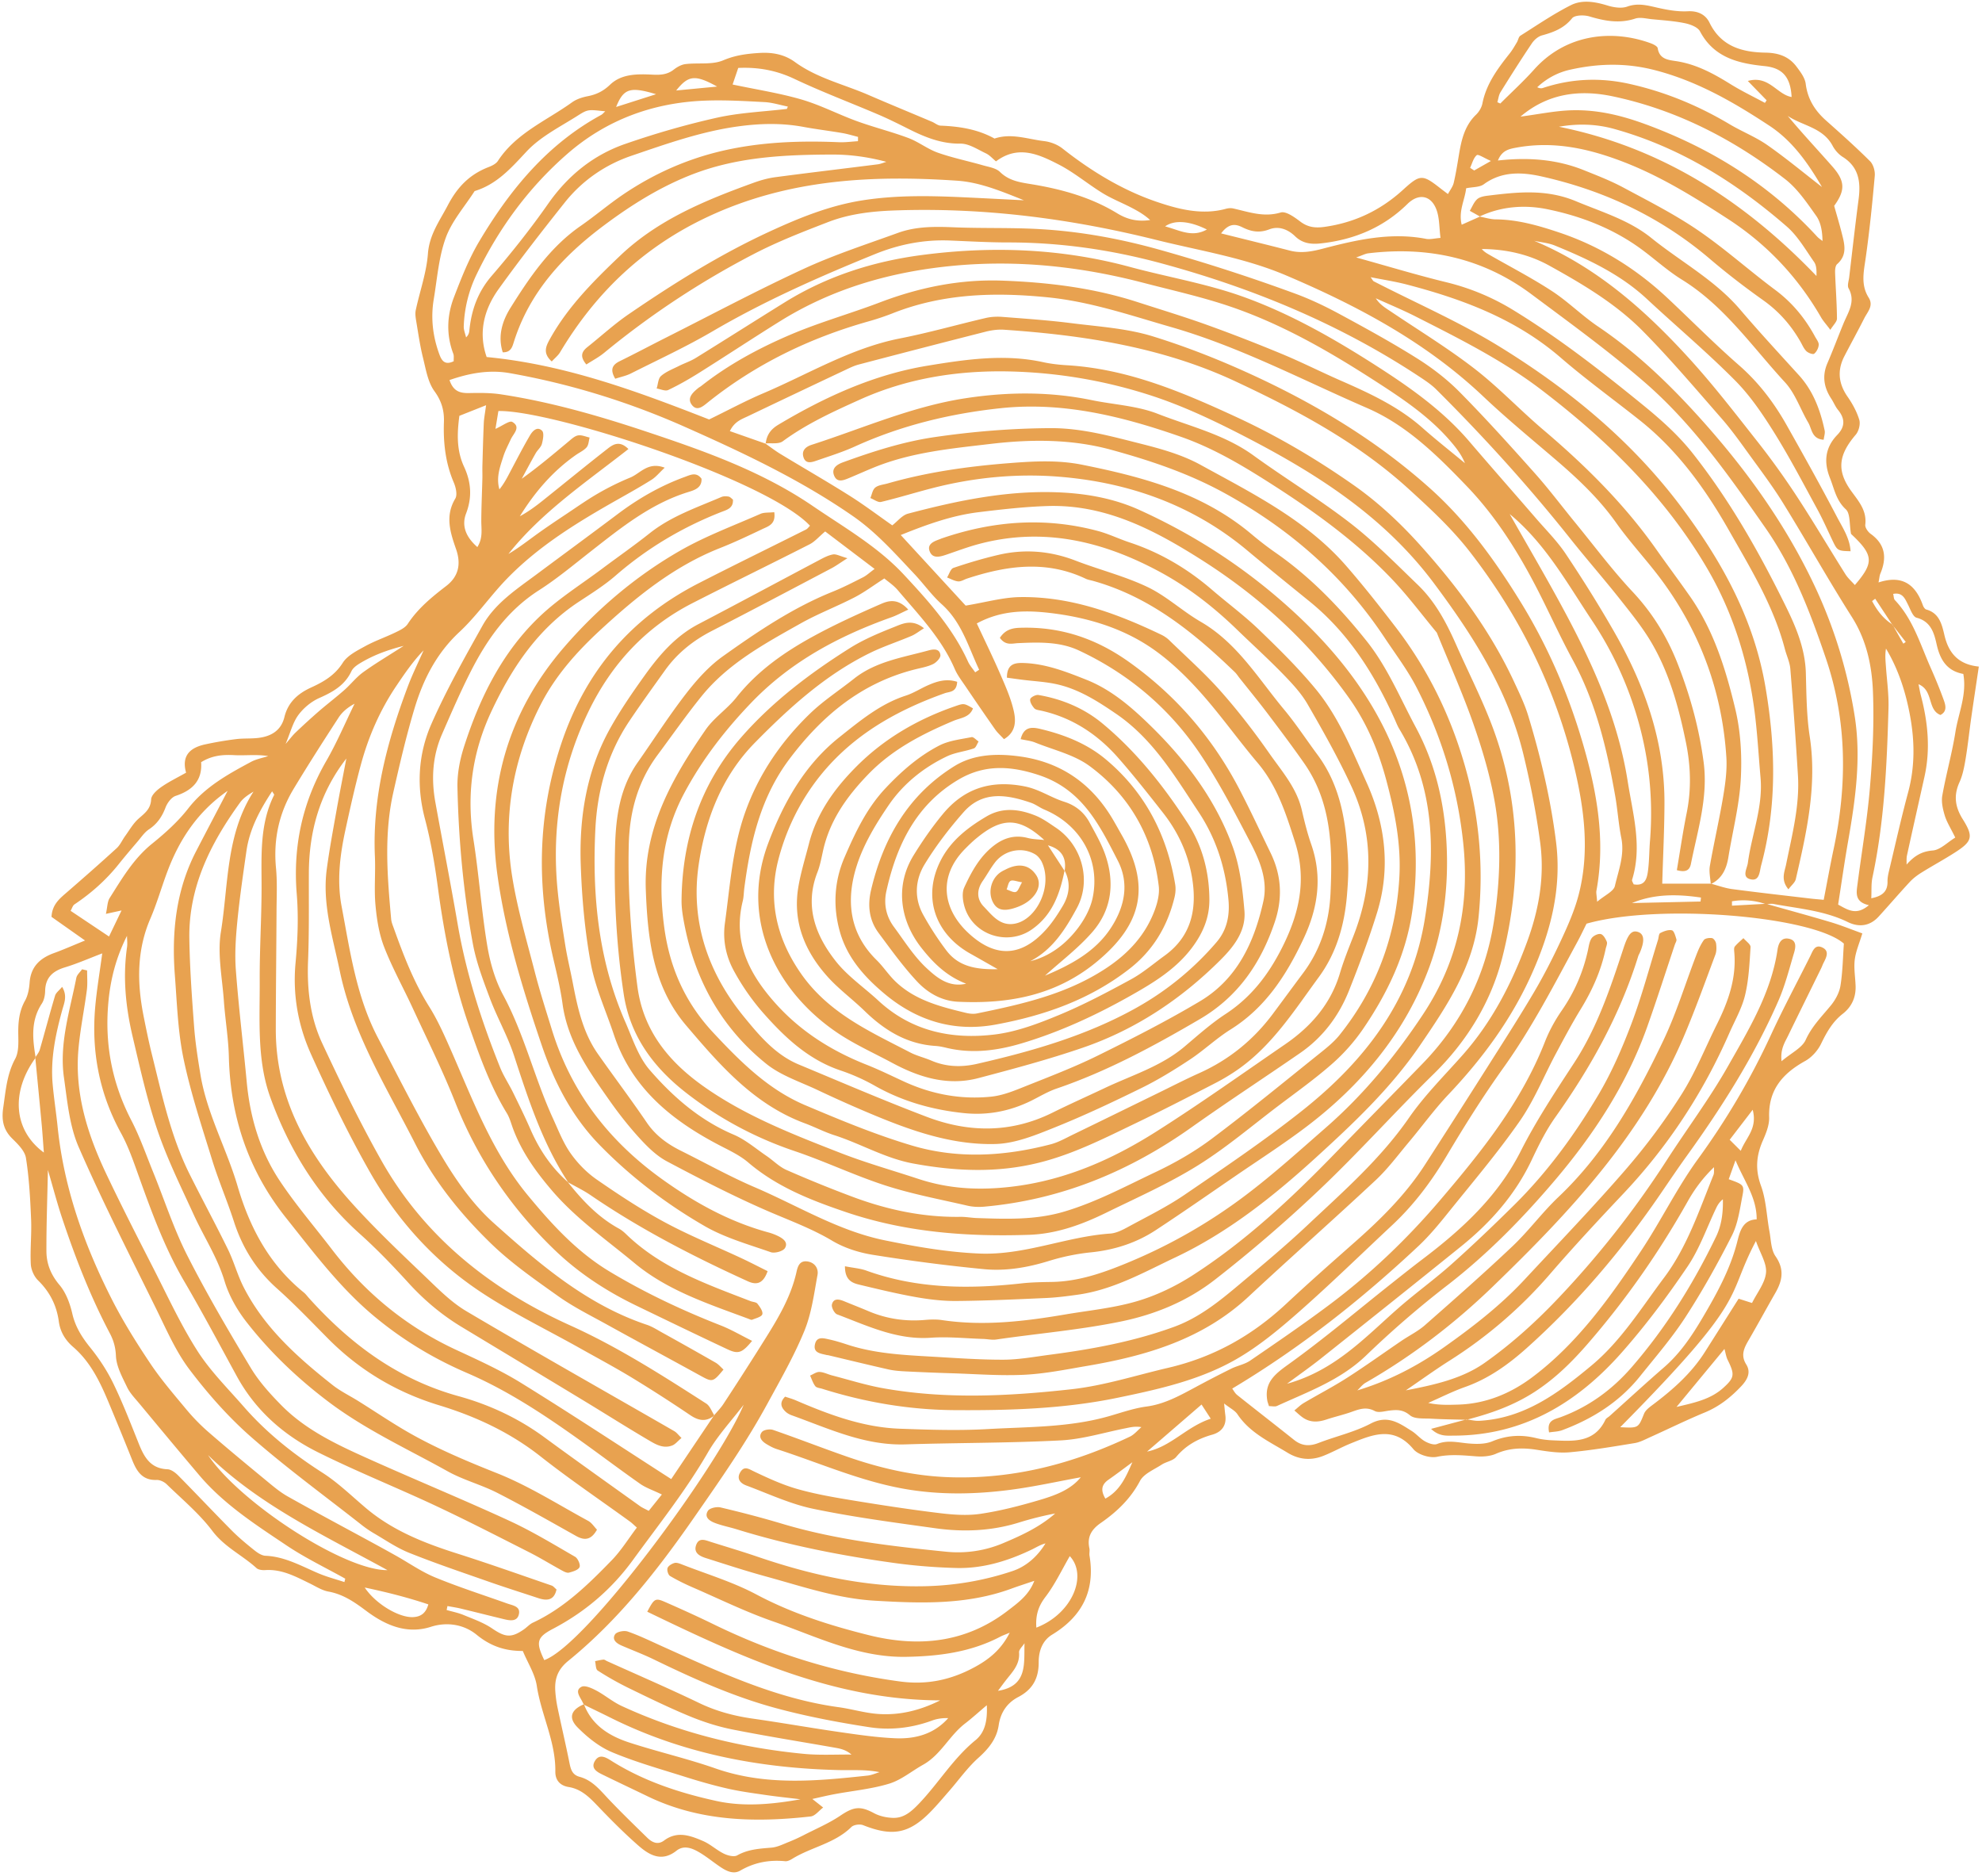 <svg xmlns="http://www.w3.org/2000/svg" width="373" height="353" viewBox="0 0 373 353"><g><g><path fill="#e8a250" d="M344.527 173.522c1.976.591 3.894 1.378 5.951 2.117-.567 1.892-1.24 3.4-1.427 4.965-.192 1.613.104 3.282.16 4.926.074 2.148-.734 3.923-2.42 5.24-1.92 1.496-3.035 3.49-4.081 5.645-.619 1.276-1.758 2.548-2.99 3.232-4.232 2.348-6.945 5.428-6.778 10.605.047 1.448-.582 2.993-1.186 4.369-1.241 2.824-1.462 5.468-.352 8.505.985 2.697 1.063 5.72 1.595 8.589.294 1.588.284 3.444 1.139 4.673 1.711 2.46 1.302 4.583-.02 6.886-1.697 2.956-3.32 5.955-5.035 8.9-.863 1.482-1.542 2.836-.453 4.575.977 1.56.135 2.96-.968 4.126-1.952 2.066-4.126 3.793-6.814 4.903-3.47 1.433-6.842 3.098-10.266 4.64-.962.431-1.932.963-2.95 1.13-4.057.664-8.12 1.353-12.21 1.725-2.07.188-4.218-.156-6.296-.48-2.625-.408-5.1-.331-7.596.762-1.118.49-2.52.58-3.763.484-2.457-.19-4.826-.43-7.339.091-1.359.282-3.572-.399-4.44-1.443-3.697-4.448-7.7-2.738-11.78-1.08-1.74.706-3.39 1.637-5.135 2.331-2.32.924-4.583.752-6.766-.578-3.403-2.074-7.092-3.737-9.426-7.236-.471-.707-1.372-1.128-2.515-2.028.114 1.098.155 1.632.228 2.161.274 1.971-.668 3.2-2.47 3.71-2.677.757-4.955 2.009-6.78 4.19-.611.729-1.864.882-2.727 1.446-1.44.942-3.361 1.707-4.084 3.074-1.78 3.366-4.367 5.816-7.376 7.901-1.754 1.215-2.606 2.627-2.144 4.76.098.449-.05.947.026 1.404 1.092 6.584-1.39 11.42-7.034 14.85-1.846 1.121-2.541 3.112-2.532 5.184.015 3.015-1.116 5.133-3.856 6.562-2.055 1.071-3.314 2.863-3.672 5.297-.374 2.547-1.876 4.401-3.814 6.135-2.064 1.846-3.697 4.172-5.534 6.276-1.16 1.328-2.294 2.684-3.53 3.939-4.02 4.085-7.161 4.631-12.629 2.46-.617-.245-1.774-.092-2.218.346-3.14 3.098-7.545 3.775-11.132 5.987-.389.24-.891.489-1.313.448-3.014-.29-5.785.213-8.464 1.766-1.466.85-2.946-.117-4.232-1.018-1.25-.876-2.444-1.85-3.772-2.584-1.245-.689-2.69-1.177-3.994-.146-2.802 2.217-5.147.827-7.24-1.014-2.645-2.324-5.14-4.832-7.574-7.381-1.572-1.646-3.107-3.2-5.485-3.584-1.612-.262-2.529-1.274-2.506-2.92.078-5.635-2.66-10.658-3.488-16.112-.34-2.233-1.696-4.312-2.635-6.569-3.307.015-6.036-.879-8.709-3.067-2.217-1.813-5.372-2.509-8.595-1.477-4.577 1.464-8.624-.349-12.164-3.002-2.214-1.66-4.331-3.126-7.108-3.632-1.23-.223-2.372-.976-3.529-1.538-2.645-1.287-5.236-2.705-8.34-2.503-.556.036-1.301-.04-1.673-.378-2.67-2.43-6.004-3.94-8.299-6.986-2.45-3.252-5.67-5.931-8.615-8.797-.465-.452-1.263-.823-1.891-.801-2.634.091-3.71-1.57-4.548-3.66a743.794 743.794 0 0 0-4.527-11.059c-1.601-3.817-3.395-7.523-6.616-10.303-1.484-1.28-2.435-2.836-2.703-4.805-.41-3.014-1.69-5.554-3.898-7.717-.757-.741-1.32-2.013-1.374-3.073-.144-2.801.178-5.623.058-8.427-.165-3.863-.365-7.748-.974-11.555-.214-1.338-1.541-2.617-2.608-3.672-1.699-1.68-1.994-3.551-1.661-5.803.463-3.136.673-6.262 2.251-9.178.67-1.238.607-2.964.58-4.463-.043-2.276.118-4.416 1.271-6.477.55-.983.777-2.23.859-3.377.214-3.002 1.94-4.617 4.596-5.577 1.733-.627 3.421-1.379 5.835-2.362l-6.308-4.448c.114-2.275 1.466-3.386 2.808-4.548 3.182-2.758 6.348-5.537 9.456-8.376.665-.608 1.041-1.526 1.586-2.275.811-1.116 1.51-2.37 2.522-3.269 1.161-1.03 2.289-1.81 2.378-3.643.039-.81 1.08-1.741 1.885-2.306 1.428-1.003 3.022-1.77 4.69-2.715-.906-3.265.822-4.713 3.564-5.317a65.502 65.502 0 0 1 5.843-.997c1.395-.176 2.827-.06 4.224-.232 2.4-.295 4.266-1.408 4.874-3.921.672-2.779 2.55-4.428 5-5.547 2.37-1.082 4.48-2.293 5.98-4.662.869-1.372 2.65-2.261 4.168-3.099 1.847-1.018 3.87-1.708 5.774-2.631.833-.404 1.81-.866 2.285-1.589 1.915-2.913 4.527-5.051 7.242-7.136 2.337-1.795 2.827-4.14 1.856-6.924-1.089-3.125-2.116-6.242-.149-9.52.426-.709.106-2.115-.282-3.023-1.566-3.661-1.994-7.464-1.856-11.39.074-2.119-.426-3.93-1.784-5.795-1.24-1.706-1.61-4.102-2.145-6.248-.567-2.276-.897-4.614-1.286-6.931-.114-.684-.226-1.425-.084-2.085.757-3.536 2.017-7.024 2.286-10.59.273-3.617 2.178-6.143 3.74-9.123 1.846-3.52 4.153-5.839 7.711-7.21.636-.245 1.374-.615 1.724-1.15 3.42-5.242 9.136-7.56 13.946-11.02.832-.597 1.917-.95 2.938-1.15 1.648-.324 2.934-.937 4.223-2.171 2.172-2.08 5.196-2.025 8.019-1.887 1.485.073 2.752-.005 3.964-.949.632-.492 1.438-.948 2.211-1.04 2.38-.286 5.022.174 7.112-.715 2.272-.966 4.474-1.237 6.796-1.38 2.406-.15 4.68.245 6.693 1.712 4.162 3.03 9.176 4.176 13.803 6.177 3.986 1.725 8.004 3.376 12.004 5.067.541.23 1.056.7 1.596.722 3.553.138 6.993.676 10.152 2.43 3.168-1.074 6.239.118 9.33.479 1.196.14 2.509.642 3.45 1.384 5.402 4.26 11.287 7.842 17.718 10.034 4.038 1.376 8.52 2.561 13.03 1.323.436-.12.944-.167 1.379-.07 2.937.653 5.75 1.721 8.937.764.985-.296 2.6.872 3.68 1.692 1.447 1.097 2.83 1.257 4.596 1.009 5.66-.797 10.524-3.12 14.727-6.946 3.27-2.977 3.667-2.973 7.113-.266.366.288.742.563 1.372 1.04.408-.766.911-1.386 1.078-2.085.407-1.714.68-3.46.97-5.2.467-2.81 1.05-5.542 3.239-7.65.565-.544 1.048-1.355 1.198-2.116.726-3.71 2.9-6.586 5.158-9.441.507-.641.912-1.366 1.335-2.07.242-.402.311-1.019.651-1.234 3.13-1.976 6.204-4.081 9.498-5.744 2.137-1.077 4.56-.656 6.893.061 1.168.359 2.63.594 3.715.205 1.95-.699 3.646-.265 5.498.162 1.924.443 3.941.818 5.891.717 1.956-.1 3.368.645 4.097 2.14 2.191 4.496 6.14 5.572 10.543 5.644 2.424.04 4.394.715 5.826 2.625.735.981 1.594 2.104 1.738 3.245.363 2.886 1.734 5.043 3.837 6.913 2.808 2.496 5.614 5.002 8.274 7.652.617.614.964 1.854.883 2.758-.458 5.137-.974 10.276-1.698 15.382-.368 2.596-.978 5.103.55 7.521.974 1.543-.216 2.678-.824 3.883-1.209 2.396-2.506 4.745-3.74 7.129-1.375 2.658-1.13 5.155.594 7.634.924 1.328 1.74 2.813 2.202 4.347.243.812-.09 2.13-.66 2.796-3.244 3.798-3.674 6.747-.795 10.688 1.42 1.944 2.892 3.635 2.584 6.263-.063.535.509 1.35 1.017 1.715 2.786 2.001 3.06 4.533 1.821 7.484-.164.393-.181.847-.344 1.66 4.49-1.484 6.972.41 8.341 4.283.111.313.37.73.641.806 2.491.692 2.954 2.864 3.43 4.874.782 3.299 2.578 5.47 6.462 5.865-.52 3.498-.995 6.598-1.436 9.703-.364 2.558-.626 5.132-1.053 7.68-.25 1.49-.536 3.032-1.155 4.393-1.14 2.51-.809 4.67.63 6.963 2.046 3.26 1.784 4.151-1.446 6.226-2.075 1.334-4.251 2.507-6.345 3.812-.787.49-1.554 1.069-2.182 1.744-1.99 2.141-3.889 4.365-5.861 6.522-1.652 1.807-3.705 2.06-5.802 1.034-4.43-2.169-9.275-2.53-14.003-3.41-.372-.07-.77-.003-1.162.035 3.984 1.123 7.98 2.208 11.945 3.394zm-18.585-3.923l.005.82 6.201-.34a12.622 12.622 0 0 0-6.206-.48zm30.115-52.144l.078.118.178.229-.163-.287a9.101 9.101 0 0 1-.093-.06zm2.138 3.663c.152-.105.304-.21.456-.317l-2.338-3 1.882 3.317zm-5.297-8.455l-.582.445c.911 1.716 2.049 3.25 3.741 4.347l-3.159-4.792zM281.512 41.28c4.182.041 8.135 1.196 12.024 2.505 7.696 2.59 14.443 6.819 20.356 12.371 4.458 4.186 8.765 8.544 13.367 12.564 3.7 3.233 6.58 7.027 8.958 11.242 3.234 5.735 6.443 11.486 9.496 17.317 1.049 2.005 2.405 3.988 2.554 6.446-2.371-.054-2.498-.133-3.321-1.848-.966-2.011-1.855-4.064-2.922-6.02-2.647-4.853-5.206-9.768-8.13-14.451-2.169-3.473-4.52-6.956-7.387-9.84-5.298-5.332-11.069-10.191-16.578-15.316-5.016-4.666-11.08-7.495-17.302-10.043-1.222-.5-2.604-.608-3.912-.897 11.641 4.867 20.776 12.932 29.066 22.006 4.586 5.02 8.753 10.433 12.966 15.78a145.36 145.36 0 0 1 7.4 10.3c3.157 4.82 6.086 9.789 9.155 14.667.466.74 1.158 1.335 1.77 2.025 3.687-4.27 3.507-5.652-.718-9.623-.34-1.83-.113-3.827-.985-4.63-1.826-1.68-2.16-3.83-2.974-5.868-1.203-3.009-.944-5.745 1.375-8.138 1.487-1.534 1.479-3.058.136-4.696-.516-.628-.82-1.426-1.273-2.113-1.39-2.111-1.753-4.292-.722-6.688 1.065-2.47 2.006-4.994 3.03-7.483.872-2.117 2.327-4.102.952-6.599-.285-.515.031-1.38.114-2.08.578-4.887 1.125-9.778 1.768-14.657.424-3.225.081-6.055-2.984-7.985-.768-.484-1.464-1.268-1.891-2.074-1.843-3.478-5.652-3.759-8.46-5.644 2.732 3.284 5.618 6.35 8.396 9.511 2.432 2.767 2.454 4.49.343 7.414.473 1.685.98 3.37 1.414 5.073.524 2.064 1.14 4.137-.858 5.892-.34.3-.398 1.065-.38 1.607.099 2.879.33 5.755.35 8.633.005.6-.682 1.203-1.245 2.124-.796-1.06-1.345-1.653-1.74-2.335-4.373-7.57-10.162-13.746-17.529-18.525-6.229-4.04-12.482-7.94-19.451-10.654-6.601-2.57-13.253-4.073-20.346-2.776-1.411.258-2.736.518-3.495 2.428 5.736-.638 11.088-.228 16.201 1.83 2.507 1.007 5.046 1.99 7.419 3.265 4.756 2.554 9.605 5.011 14.05 8.045 5.04 3.442 9.614 7.56 14.519 11.213 3.19 2.377 5.608 5.311 7.477 8.762.278.513.737 1.063.707 1.572-.035.59-.398 1.304-.854 1.67-.23.186-1.113-.139-1.464-.478-.49-.473-.767-1.17-1.117-1.782-1.775-3.106-4.054-5.704-7.009-7.8-3.45-2.449-6.818-5.036-10.038-7.78-9.249-7.878-19.907-12.89-31.67-15.518-3.634-.812-7.468-1.028-10.87 1.467-.808.593-2.114.505-3.33.759-.235 2.184-1.483 4.294-.837 6.856l3.425-1.522c1.001.19 2.001.51 3.004.52zM6.65 199.107l.067-.093a80.208 80.208 0 0 1-.02-.116l-.058.097.011.112zm.838-1.588c.978-3.384 1.87-6.794 2.876-10.17.163-.547.76-.965 1.328-1.65 1.028 1.71.384 3.045.032 4.326-1.252 4.555-2.235 9.146-1.821 13.905.234 2.69.66 5.363.935 8.05 1.176 11.515 4.99 22.222 10.178 32.454 2.12 4.18 4.628 8.184 7.235 12.084 2.02 3.024 4.414 5.804 6.746 8.607a37.18 37.18 0 0 0 4.153 4.274c3.538 3.077 7.155 6.066 10.774 9.049 1.356 1.117 2.712 2.288 4.232 3.142 5.424 3.05 10.92 5.972 16.386 8.947 1.34.73 2.676 1.469 4.007 2.215 2.448 1.374 4.784 3.017 7.361 4.077 4.44 1.825 9.027 3.292 13.555 4.905 1.08.385 2.616.543 2.15 2.16-.365 1.264-1.669 1.054-2.73.798-2.737-.66-5.465-1.355-8.203-2.012-.815-.196-1.648-.315-2.473-.468l-.154.743c1.07.308 2.18.523 3.201.947 1.821.755 3.735 1.422 5.346 2.516 2.45 1.663 3.583 1.858 5.995.183.578-.402 1.066-.971 1.69-1.263 5.882-2.741 10.423-7.195 14.844-11.75 1.769-1.821 3.128-4.041 4.723-6.146-.62-.542-.94-.87-1.306-1.134-5.616-4.073-11.376-7.963-16.82-12.252-5.75-4.528-12.214-7.53-19.094-9.625-8.078-2.46-15.018-6.615-20.936-12.587-3.145-3.172-6.234-6.417-9.565-9.386-3.902-3.478-6.512-7.65-8.107-12.588-1.263-3.913-2.9-7.708-4.113-11.634-1.938-6.278-4.019-12.547-5.361-18.96-1.078-5.15-1.244-10.506-1.646-15.782-.618-8.098.2-15.984 4.01-23.336 1.925-3.71 3.87-7.41 5.925-11.345-5.573 3.865-9.018 9.047-11.303 15.086-1.124 2.971-1.986 6.049-3.241 8.96-2.589 6-2.51 12.128-1.27 18.357.482 2.422.975 4.845 1.572 7.24 1.905 7.645 3.539 15.384 7.093 22.504 2.364 4.736 4.889 9.393 7.214 14.149 1.131 2.314 1.795 4.86 2.97 7.15 3.908 7.617 10.143 13.176 16.728 18.372 1.466 1.156 3.188 1.986 4.784 2.98 3.483 2.166 6.876 4.499 10.462 6.478 5.037 2.78 10.327 4.994 15.695 7.128 5.967 2.373 11.481 5.893 17.16 8.973.657.356 1.107 1.095 1.644 1.648-1.048 1.875-2.25 2.128-3.913 1.197-4.918-2.755-9.818-5.552-14.836-8.118-3.022-1.544-6.402-2.415-9.357-4.063-7.575-4.224-15.476-7.821-22.489-13.128-5.793-4.383-10.933-9.288-15.354-14.95-1.782-2.281-3.315-4.978-4.145-7.73-1.348-4.47-3.883-8.292-5.784-12.448-2.392-5.23-4.963-10.418-6.814-15.844-1.968-5.765-3.297-11.761-4.697-17.705-1.3-5.523-1.874-11.135-1.052-16.816.101-.697 0-1.424-.006-2.136-2.052 4.048-3.118 8.167-3.512 12.566-.706 7.862.702 15.159 4.327 22.153 1.616 3.12 2.779 6.475 4.106 9.74 2.124 5.221 3.86 10.635 6.4 15.642 3.667 7.226 7.788 14.232 11.964 21.181 1.552 2.583 3.647 4.901 5.777 7.06 4.807 4.871 10.973 7.636 17.096 10.377 8.575 3.84 17.27 7.42 25.802 11.351 4.26 1.963 8.298 4.418 12.368 6.77.525.302 1.046 1.51.837 1.955-.257.546-1.255.835-1.988 1.028-.38.1-.913-.179-1.316-.399-2.061-1.126-4.064-2.366-6.158-3.427-5.868-2.971-11.718-5.985-17.672-8.777-7.342-3.442-14.893-6.453-22.145-10.07-6.415-3.2-11.705-7.852-15.22-14.283-3.265-5.976-6.461-11.994-9.902-17.868-3.716-6.342-6.189-13.182-8.65-20.05-.949-2.65-1.88-5.352-3.228-7.805-4.107-7.468-5.616-15.419-4.861-23.832.29-3.23.838-6.438 1.316-10.013-2.466.939-4.696 1.924-7.012 2.628-2.302.698-3.682 1.917-3.734 4.453-.016.796-.193 1.71-.619 2.358-2.093 3.186-1.761 6.6-1.18 10.063.283-.454.647-.885.79-1.38zm.765 19.358c-.148-1.945-.255-3.646-.412-5.341-.385-4.144-.792-8.287-1.19-12.43-4.632 6.412-4.113 13.572 1.602 17.77zm313.694-50.597l.005.087.12-.06-.104-.027h-.021zm4.037 1.02c4.888.65 9.79 1.197 14.688 1.776.777.092 1.559.15 2.539.244.645-3.32 1.201-6.43 1.86-9.52 2.578-12.09 2.54-24.17-1.441-35.88-2.9-8.529-6.088-16.978-11.367-24.548-6.813-9.77-13.644-19.523-22.659-27.36-6.812-5.923-14.161-11.242-21.406-16.65-9.125-6.81-19.487-9.052-30.699-7.694-.562.069-1.096.368-2.274.779 6.12 1.697 11.51 3.336 16.975 4.665a43.833 43.833 0 0 1 12.608 5.25c8.64 5.287 16.604 11.504 24.445 17.894 3.385 2.759 6.605 5.624 9.326 9.072 7.035 8.92 12.581 18.75 17.563 28.893 1.9 3.87 3.583 7.929 3.708 12.423.111 3.986.127 8.014.729 11.94 1.412 9.209-.58 18.02-2.623 26.85-.144.624-.804 1.13-1.387 1.906-1.494-1.81-.715-3.281-.43-4.702 1.112-5.53 2.573-11.022 2.222-16.733a993.741 993.741 0 0 0-1.433-20.048c-.103-1.258-.697-2.471-1.022-3.716-2.11-8.08-6.445-15.156-10.497-22.288-4.421-7.78-9.65-15.075-16.777-20.738-4.965-3.945-10.12-7.668-14.914-11.81-8.442-7.294-18.491-11.034-29.04-13.783-2.119-.551-4.296-.877-6.737-1.365.349.47.431.697.588.777 7.943 4.088 16.197 7.67 23.774 12.349 13.162 8.125 25.006 17.875 34.358 30.463 7.543 10.154 13.428 20.846 15.591 33.553 1.928 11.321 2.176 22.445-.82 33.56-.303 1.123-.263 3.1-2.114 2.563-1.548-.45-.522-1.991-.377-3.072.715-5.342 2.867-10.468 2.383-15.99-.33-3.748-.546-7.508-.974-11.244-1.153-10.05-4.03-19.602-9.17-28.326-7.88-13.378-18.797-24.032-31.03-33.38-7.318-5.593-15.553-9.702-23.735-13.854-2.448-1.243-4.994-2.291-7.495-3.427.77 1.223 1.86 1.839 2.896 2.536 5.257 3.539 10.69 6.855 15.693 10.724 4.544 3.515 8.524 7.749 12.914 11.476 7.92 6.72 15.252 13.968 21.26 22.486 2.1 2.974 4.28 5.891 6.367 8.875 4.47 6.39 6.738 13.746 8.516 21.166 1.025 4.276 1.283 8.873 1.035 13.278-.275 4.9-1.537 9.742-2.328 14.617-.351 2.164-1.164 3.981-3.2 5.02 1.301.347 2.586.818 3.91.994zm-4.201-4.34c.77-4.395 1.782-8.75 2.519-13.151.404-2.419.743-4.92.586-7.35-.784-12.15-4.8-23.199-11.982-33.028-2.772-3.792-6.044-7.224-8.757-11.055-3.24-4.572-7.236-8.329-11.448-11.931-4.558-3.9-9.2-7.717-13.553-11.837-10.78-10.205-23.573-17.02-37.083-22.772-7.862-3.347-16.257-4.647-24.439-6.684-16.156-4.024-32.588-6.154-49.311-5.55-4.284.154-8.48.645-12.454 2.179-4.716 1.82-9.46 3.66-13.938 5.982A160.707 160.707 0 0 0 113.7 66.389c-1.027.845-2.235 1.472-3.352 2.195-1.308-1.554-.836-2.455.229-3.301 2.575-2.047 5.012-4.29 7.718-6.144 8.437-5.776 17.1-11.2 26.403-15.505 5.661-2.618 11.41-4.964 17.655-5.94 6.324-.99 12.652-.862 18.998-.57 3.782.174 7.564.375 11.346.565-4.124-1.654-8.275-3.392-12.525-3.682-16.068-1.095-31.84-.285-46.908 6.76-12.11 5.663-21.113 14.24-27.864 25.523-.373.624-.989 1.103-1.563 1.727-1.775-1.584-1.068-2.933-.304-4.3 3.372-6.04 8.199-10.86 13.14-15.568 7.158-6.822 16.078-10.47 25.173-13.763 1.316-.477 2.699-.861 4.083-1.045 6.409-.849 12.83-1.604 19.243-2.417.556-.07 1.091-.31 1.637-.47-3.443-.924-6.817-1.38-10.19-1.371-8.839.027-17.653.425-26.064 3.63-6.104 2.326-11.572 5.737-16.787 9.624-7.702 5.74-14.037 12.507-17.03 21.9-.305.955-.54 2.1-2.122 2.056-.99-3.068-.065-5.94 1.45-8.36 3.62-5.781 7.461-11.44 13.228-15.435 2.702-1.873 5.214-4.025 7.934-5.87 5.696-3.865 11.928-6.659 18.617-8.222 7.243-1.692 14.642-1.958 22.064-1.644 1.181.05 2.372-.124 3.558-.193l.008-.81c-.99-.244-1.968-.553-2.97-.723-2.436-.416-4.893-.71-7.322-1.16-4.098-.758-8.161-.655-12.288-.089-6.938.954-13.486 3.287-20.04 5.518-4.953 1.686-9.281 4.662-12.58 8.814-4.246 5.34-8.447 10.726-12.429 16.265-2.78 3.866-3.86 8.224-2.26 12.8 14.994 1.432 28.712 6.612 41.867 11.748 3.654-1.778 6.85-3.504 10.178-4.92 8.512-3.624 16.5-8.513 25.764-10.333 5.41-1.063 10.729-2.587 16.104-3.837 1.014-.236 2.11-.291 3.15-.21 4.338.337 8.685.634 12.999 1.182 5.13.652 10.41.967 15.3 2.479 6.588 2.036 13.026 4.598 19.344 7.536 11.936 5.553 23.017 12.287 32.817 21.051 6.898 6.168 12.284 13.623 17.102 21.462 5.077 8.26 8.896 17.114 11.63 26.417 2.675 9.106 4.352 18.321 2.595 27.852-.076.415.048.868.134 2.071 1.468-1.245 3.103-1.943 3.34-2.963.678-2.933 1.852-5.84 1.214-9.01-.533-2.648-.699-5.368-1.17-8.031-1.56-8.829-3.63-17.495-7.964-25.475-2.02-3.72-3.805-7.568-5.687-11.362-3.832-7.726-8.267-15.11-14.248-21.335-5.535-5.764-11.281-11.477-18.781-14.726-12.185-5.279-23.958-11.516-36.825-15.22-7.693-2.212-15.253-4.81-23.282-5.61-9.944-.993-19.738-.735-29.19 3.008a48.943 48.943 0 0 1-4.687 1.561c-10.983 3.117-21.068 8.005-30.015 15.15-.93.742-2.043 1.784-3.024.578-1.056-1.299.096-2.364 1.134-3.216.18-.15.397-.255.581-.4 5.114-4.03 10.823-7.104 16.754-9.64 5.497-2.35 11.3-3.971 16.898-6.1 7.454-2.835 15.076-4.377 23.094-4.082 8.627.318 17.111 1.362 25.35 4.029 4.366 1.412 8.763 2.741 13.08 4.293 4.755 1.71 9.467 3.549 14.134 5.485 3.685 1.53 7.253 3.34 10.909 4.941 5.502 2.412 10.937 4.903 15.508 8.946 2.595 2.296 5.325 4.438 7.994 6.65-.652-1.635-1.666-2.905-2.723-4.138-4.117-4.8-9.337-8.215-14.588-11.593-8.529-5.487-17.32-10.515-26.954-13.777-5.338-1.808-10.878-3.03-16.343-4.455-11.594-3.02-23.37-4.3-35.324-3.212-11.744 1.07-22.886 4.19-32.983 10.482-5.092 3.172-10.099 6.482-15.179 9.674-1.888 1.186-3.834 2.3-5.845 3.255-.552.262-1.436-.173-2.167-.288.257-.806.278-1.884.823-2.357.952-.827 2.215-1.303 3.37-1.883 1.05-.528 2.19-.9 3.183-1.514 5.588-3.456 11.13-6.985 16.713-10.45 7.922-4.917 16.632-7.705 25.799-8.908 13.17-1.729 26.259-1.257 39.17 2.234 7.034 1.903 14.3 3.115 21.136 5.551 9.09 3.238 17.49 8.067 25.623 13.3 6.251 4.022 12.26 8.31 17.137 14.015 4.129 4.83 8.334 9.594 12.489 14.402 1.92 2.222 4.03 4.324 5.65 6.75 3.202 4.792 6.27 9.687 9.13 14.69 5.685 9.943 9.46 20.51 9.438 32.135-.009 4.91-.262 9.819-.418 15.214h9.124c-.079-1.11-.35-2.255-.164-3.32zM109.839 320.712l.026.052.07.035a11.451 11.451 0 0 1-.042-.11 8.577 8.577 0 0 0-.054.023zm8.654 7.203c5.356 1.737 10.87 3.006 16.183 4.86 9.445 3.296 19.012 2.373 28.614 1.336.759-.082 1.49-.422 2.233-.642-2.622-.536-5.159-.334-7.688-.394-14.988-.358-29.434-3.12-42.96-9.865-1.64-.819-3.292-1.608-4.94-2.411 1.54 3.933 4.818 5.902 8.558 7.116zm-8.938-7.784c-.468-.917-1.407-2.055-.125-2.724.641-.335 1.93.248 2.775.697 1.647.875 3.102 2.134 4.785 2.91 10.885 5.023 22.37 7.858 34.269 9.008 2.971.288 5.988.104 8.984.137-.937-.823-1.92-1.084-2.918-1.26-6.485-1.147-12.994-2.175-19.452-3.457-2.745-.545-5.467-1.416-8.057-2.484-3.907-1.61-7.713-3.472-11.515-5.323a57.452 57.452 0 0 1-5.826-3.293c-.382-.245-.335-1.16-.486-1.766.53-.102 1.055-.241 1.59-.287.203-.018.425.179.64.276 5.785 2.613 11.619 5.126 17.338 7.878 3.23 1.554 6.569 2.446 10.086 2.947 5.46.778 10.895 1.745 16.355 2.53 3.489.502 6.995 1.018 10.509 1.169 3.768.16 7.284-.791 9.943-3.792-1.062-.028-2.078.102-3.015.448-3.844 1.418-7.867 1.872-11.828 1.261-5.906-.911-11.812-2.032-17.577-3.588-7.962-2.15-15.494-5.524-22.91-9.128-2.007-.976-4.105-1.765-6.156-2.653-.933-.404-1.85-1.112-1.216-2.096.327-.508 1.703-.777 2.39-.538 2.21.77 4.327 1.81 6.467 2.773 10.724 4.826 21.377 9.84 33.211 11.464 2.441.335 4.84 1.064 7.287 1.261 4.197.337 8.147-.699 11.83-2.543-20.11-.07-37.628-8.237-55.123-16.682 1.33-2.516 1.503-2.645 3.452-1.79 3.01 1.322 6.008 2.68 8.963 4.121 11.173 5.452 22.841 9.152 35.213 10.8 5.082.678 9.593-.338 13.912-2.666 2.637-1.42 5.037-3.253 6.672-6.522-.922.39-1.361.539-1.767.752-5.566 2.92-11.564 3.686-17.753 3.793-9.014.157-16.896-3.844-25.07-6.687-5.094-1.77-9.972-4.167-14.93-6.32-1.505-.655-2.994-1.372-4.404-2.208-.353-.209-.611-1.07-.473-1.483.144-.426.784-.805 1.282-.955.394-.12.928.072 1.355.239 4.708 1.845 9.624 3.307 14.06 5.667 6.728 3.58 13.862 5.845 21.156 7.663 9.33 2.327 18.246 1.491 26.16-4.586 1.958-1.504 4.009-2.96 5.013-5.632-1.635.556-2.975.98-4.293 1.464-8.4 3.086-17.085 2.791-25.806 2.271-7.015-.418-13.602-2.69-20.29-4.522-3.856-1.055-7.663-2.296-11.474-3.51-1.168-.371-2.339-1.02-1.746-2.521.548-1.387 1.727-.821 2.732-.505 2.915.919 5.848 1.786 8.739 2.773 10.306 3.52 20.796 5.845 31.784 5.559 5.587-.146 11.014-1.09 16.262-2.852 2.596-.87 4.697-2.757 6.194-5.199-.952.244-1.733.75-2.566 1.15-4.509 2.164-9.234 3.616-14.267 3.477-3.874-.106-7.763-.41-11.602-.939-10.033-1.383-19.956-3.337-29.651-6.332-1.348-.417-2.748-.683-4.063-1.177-.996-.375-2.154-1.063-1.382-2.305.326-.525 1.647-.814 2.381-.64 3.887.917 7.758 1.924 11.584 3.069 10.088 3.018 20.484 4.214 30.897 5.265a21.802 21.802 0 0 0 10.72-1.618c3.476-1.465 6.899-3.048 9.774-5.58a62.22 62.22 0 0 0-6.824 1.707c-5.162 1.607-10.438 1.812-15.723 1.075-7.683-1.071-15.394-2.082-22.98-3.66-4.32-.898-8.43-2.835-12.603-4.388-1.043-.388-1.891-1.2-1.146-2.469.76-1.293 1.595-.647 2.65-.146 2.635 1.252 5.322 2.488 8.116 3.28 3.384.962 6.882 1.564 10.362 2.136 5.45.896 10.913 1.733 16.394 2.399 2.547.309 5.2.502 7.715.13 3.708-.549 7.378-1.5 10.982-2.562 2.962-.873 5.938-1.923 7.873-4.313-4.377.793-8.837 1.792-13.352 2.374-6.422.827-12.867.966-19.312-.101-8.546-1.415-16.419-4.954-24.578-7.587-.666-.215-1.299-.566-1.902-.929-.871-.523-1.606-1.332-.87-2.269.342-.437 1.502-.61 2.118-.396 4.664 1.611 9.263 3.412 13.924 5.031 6.335 2.202 12.701 3.685 19.573 3.876 11.987.333 23-2.595 33.636-7.642.823-.39 1.453-1.186 2.172-1.793-1.248-.206-2.143.05-3.053.23-4.037.798-8.053 2.053-12.122 2.264-9.735.506-19.498.443-29.245.752-7.683.243-14.425-2.975-21.376-5.47-.433-.155-.873-.4-1.202-.716-.859-.825-1.118-1.723-.054-2.795.682.232 1.349.41 1.976.68 6.28 2.697 12.664 5.097 19.582 5.35 5.518.2 11.064.385 16.568.07 7.605-.433 15.295-.288 22.735-2.4 2.369-.672 4.726-1.518 7.148-1.84 3.508-.468 6.431-2.155 9.437-3.758a218.748 218.748 0 0 1 6.521-3.37c1.158-.568 2.516-.802 3.559-1.516 5.045-3.454 10.1-6.906 14.991-10.572 7.642-5.73 14.505-12.287 20.719-19.577 7.81-9.162 15.306-18.47 19.76-29.846.809-2.065 1.912-4.066 3.174-5.892 2.383-3.447 3.995-7.177 4.901-11.245.179-.8.272-1.694.707-2.34.315-.468 1.19-.897 1.706-.794.476.096.925.875 1.154 1.446.147.366-.119.902-.215 1.36-.854 4.078-2.528 7.802-4.702 11.348-1.657 2.704-3.146 5.513-4.643 8.311-2.274 4.252-4.09 8.812-6.823 12.738-4.158 5.972-8.898 11.54-13.464 17.222-1.765 2.196-3.578 4.392-5.626 6.312-10.726 10.057-22.21 19.136-35.02 26.796.256.34.515.872.933 1.206 3.552 2.832 7.148 5.61 10.699 8.445 1.448 1.156 2.902 1.243 4.61.583 3.26-1.263 6.759-2.037 9.822-3.652 3.207-1.691 5.357-.083 7.717 1.397.889.558 1.586 1.432 2.494 1.944.663.375 1.67.747 2.277.504 2.008-.806 3.921-.276 5.906-.104 1.478.13 3.143.156 4.466-.395 2.751-1.147 5.433-1.307 8.27-.613 1.022.25 2.092.379 3.146.422 3.85.159 7.8.522 9.892-3.87.139-.292.522-.464.784-.699 3.41-3.058 6.78-6.164 10.241-9.162 3.076-2.664 5.276-5.973 7.31-9.425 2.627-4.461 5.113-8.96 6.434-14.055.489-1.886.955-4.283 3.696-4.367.02-4.138-2.343-7.167-3.983-11.124l-1.276 3.569c2.792 1.003 2.976 1.086 2.577 3.133-.492 2.528-.838 5.213-1.976 7.462-2.65 5.236-5.523 10.387-8.713 15.31-2.548 3.932-5.648 7.515-8.59 11.184-3.86 4.81-8.897 7.987-14.617 10.125-.773.29-1.654.291-2.488.426-.465-2.315 1.002-2.433 2.19-2.872 5.295-1.959 9.687-5.162 13.387-9.435 6.436-7.433 11.575-15.682 15.838-24.509 1.07-2.215 1.345-4.576 1.289-7.049-.574.453-.938.98-1.213 1.552-1.787 3.708-3.14 7.706-5.42 11.079-3.811 5.638-7.92 11.135-12.425 16.229-8.334 9.42-18.48 15.583-31.564 15.613-1.376.004-2.75.188-4.292-1.272l6.433-1.717c-2.133-.057-4.27-.073-6.398-.2-1.371-.082-3.115.111-4.005-.636-1.306-1.098-2.47-1.057-3.88-.888-.922.112-2.048.46-2.75.082-1.593-.857-2.913-.353-4.371.165-1.55.55-3.164.914-4.726 1.432-1.517.504-2.983.604-4.361-.317-.599-.4-1.117-.919-1.672-1.384.588-.473 1.13-1.025 1.772-1.405 2.722-1.609 5.54-3.065 8.198-4.77 3.46-2.217 6.798-4.625 10.2-6.936 1.458-.99 3.085-1.78 4.397-2.933 5.56-4.889 11.125-9.78 16.498-14.87 3.06-2.9 5.586-6.363 8.646-9.263 8.796-8.337 14.594-18.678 19.718-29.412 2.474-5.184 4.153-10.745 6.223-16.123.376-.977.807-1.966 1.411-2.806.243-.338 1.05-.447 1.547-.36.316.055.708.64.759 1.03.09.676.103 1.445-.132 2.07-1.897 5.065-3.722 10.165-5.828 15.146-7.98 18.871-21.688 33.429-36.123 47.375-7.206 6.963-15.15 13.029-23.87 18.034-.6.345-1.047.959-1.566 1.447 6.006-1.821 11.338-4.593 16.381-8.165 5.403-3.825 10.576-7.833 15.08-12.674 6.403-6.881 12.928-13.66 19.08-20.762a117.818 117.818 0 0 0 10.494-14.127c2.626-4.152 4.463-8.8 6.667-13.22 2.128-4.265 3.677-8.663 3.24-13.542-.03-.346-.08-.806.104-1.031.473-.582 1.071-1.06 1.62-1.58.47.567 1.373 1.159 1.34 1.692-.192 3.03-.326 6.115-1.033 9.047-.597 2.476-1.93 4.778-2.967 7.144-4.913 11.2-11.512 21.276-19.922 30.18-4.684 4.959-9.335 9.958-13.795 15.117a84.83 84.83 0 0 1-18.892 16.297c-2.812 1.782-5.513 3.739-8.264 5.615 5.248-1.007 10.559-2.16 14.848-5.185 4.864-3.43 9.39-7.486 13.505-11.802a176.908 176.908 0 0 0 20.722-26.281c3.814-5.92 8.063-11.585 11.532-17.697 3.926-6.92 8.135-13.814 9.34-21.936.188-1.27.735-2.424 2.245-2.057 1.412.342 1.158 1.658.861 2.65-.906 3.03-1.683 6.134-2.946 9.018-4.547 10.393-10.577 19.933-17.194 29.118-1.72 2.386-3.36 4.83-5.022 7.257-7.274 10.622-15.556 20.383-25.156 28.97-3.416 3.055-7.144 5.737-11.57 7.305-2.375.84-4.64 1.993-6.953 3.005 1.938.441 3.772.371 5.608.318 5.257-.15 9.937-2.117 14.02-5.188 8.492-6.386 14.581-14.957 20.387-23.68 3.768-5.66 6.764-11.857 10.752-17.343 5.347-7.359 9.917-15.083 13.718-23.324 2.311-5.011 4.923-9.884 7.393-14.823.469-.937.852-2.273 2.19-1.703 1.54.656.855 1.912.308 2.99-.16.315-.27.654-.426.97-2.072 4.225-4.161 8.441-6.216 12.674-.621 1.28-1.49 2.52-1.241 4.812 1.877-1.59 3.863-2.511 4.55-4.023 1.167-2.57 3.044-4.41 4.745-6.49.85-1.04 1.582-2.391 1.792-3.694.424-2.639.457-5.34.644-7.922-5.893-5.203-34.83-7.617-48.429-3.753-.549 1.093-1.098 2.264-1.713 3.4-4.37 8.063-8.563 16.215-13.93 23.716-3.828 5.35-7.338 10.947-10.701 16.605-2.852 4.799-6.14 9.18-10.21 12.986-5.844 5.462-11.567 11.06-17.569 16.343-3.692 3.25-7.551 6.464-11.791 8.9-6.887 3.957-14.669 5.674-22.394 7.27-10.076 2.08-20.301 2.38-30.56 2.317-8.555-.053-16.851-1.462-24.983-4.02-.447-.141-1.056-.179-1.295-.49-.441-.576-.664-1.32-.978-1.992.587-.245 1.18-.704 1.757-.683.796.028 1.572.444 2.368.65 3.184.823 6.337 1.826 9.566 2.405 11.8 2.114 23.644 1.513 35.473.202 6.207-.687 12.14-2.622 18.188-4.028 8.702-2.025 15.904-6.117 22.302-12.098 4.292-4.012 8.707-7.893 13.108-11.786 4.86-4.299 9.422-8.863 12.958-14.347 3.947-6.12 7.869-12.254 11.767-18.404 2.95-4.652 5.932-9.287 8.733-14.028 1.85-3.132 3.514-6.387 5.053-9.685 1.279-2.742 2.53-5.551 3.309-8.461 2.192-8.19 1.118-16.4-.818-24.433-3.58-14.851-10.282-28.311-19.626-40.345-3.36-4.327-7.465-8.133-11.538-11.837-9.595-8.726-20.944-14.775-32.575-20.213-13.745-6.426-28.52-8.678-43.515-9.707-1.152-.079-2.365.087-3.49.373a3060.091 3060.091 0 0 0-23.891 6.18c-.79.208-1.545.568-2.287.919a3725.494 3725.494 0 0 0-18.488 8.777c-1.203.577-2.579 1.001-3.45 2.829l6.704 2.354c.945.66 1.86 1.37 2.844 1.966 4.319 2.62 8.702 5.138 12.975 7.83 2.766 1.743 5.382 3.725 8.04 5.582.984-.755 1.861-1.91 2.967-2.202 9.104-2.406 18.312-4.342 27.796-4.027 5.427.179 10.778 1.074 15.784 3.348 9.578 4.35 18.358 9.898 26.355 16.799 7.21 6.221 13.539 13.224 18.162 21.436 6.526 11.594 8.738 24.273 6.755 37.512-1.209 8.065-4.69 15.275-9.248 21.937a35.577 35.577 0 0 1-5.819 6.545c-3.172 2.792-6.635 5.258-10.011 7.813-5.063 3.831-9.93 7.99-15.303 11.325-5.472 3.397-11.424 6.034-17.228 8.877-4.563 2.234-9.338 3.965-14.477 4.136-11.694.39-23.215-.464-34.439-4.269-6.628-2.246-13.007-4.741-18.41-9.352-1.408-1.202-3.139-2.064-4.806-2.916-9.248-4.729-17.043-10.839-20.489-21.173-1.486-4.458-3.49-8.82-4.333-13.395-1.126-6.103-1.674-12.36-1.885-18.571-.302-8.915 1.09-17.627 5.497-25.554 1.937-3.482 4.218-6.792 6.544-10.036 2.748-3.835 5.8-7.396 10.116-9.653 7.596-3.974 15.145-8.038 22.724-12.046.828-.437 1.695-.906 2.595-1.062.609-.104 1.308.315 2.716.71-1.478.939-2.205 1.476-2.996 1.892-7.498 3.948-14.986 7.915-22.522 11.788-3.527 1.813-6.517 4.199-8.818 7.424-2.254 3.16-4.535 6.304-6.697 9.527-4.113 6.132-6.042 13.086-6.403 20.308-.62 12.439.55 24.713 5.624 36.307 1.36 3.106 2.444 6.562 4.594 9.044 4.386 5.064 9.442 9.48 15.805 12.176 2.233.947 4.16 2.63 6.2 4.015 1.263.855 2.37 2.028 3.735 2.63a237.776 237.776 0 0 0 12.379 5.03c6.542 2.455 13.295 3.897 20.33 3.796 1.054-.016 2.11.194 3.168.228 5.516.18 10.971.399 16.431-1.226 6.03-1.794 11.496-4.749 17.104-7.402 3.706-1.752 7.338-3.832 10.613-6.284 6.963-5.213 13.683-10.75 20.474-16.19 1.28-1.027 2.59-2.09 3.606-3.362 6.89-8.623 10.57-18.473 11.231-29.503.38-6.331-.834-12.387-2.454-18.443-1.476-5.519-3.647-10.701-6.941-15.35-7.512-10.604-16.96-19.206-27.897-26.137-8.817-5.589-18.006-10.42-28.886-10.085-4.338.135-8.675.632-12.989 1.158-5.012.612-9.725 2.305-14.66 4.298l12.215 13.28c3.744-.615 6.954-1.544 10.178-1.6 9.513-.16 18.222 3.046 26.663 7.09.523.252 1.033.593 1.448.997 3.28 3.19 6.722 6.24 9.746 9.66 3.265 3.69 6.296 7.62 9.118 11.66 2.335 3.344 5.136 6.472 6.103 10.639.505 2.175 1.04 4.358 1.774 6.463 2.15 6.168 1.27 12.015-1.452 17.795-3.208 6.812-7.145 12.949-13.734 17.066-2.684 1.677-5.013 3.916-7.659 5.663-2.927 1.933-5.938 3.787-9.082 5.332-5.38 2.644-10.814 5.21-16.373 7.441-3.561 1.43-7.364 3-11.097 3.103-8.48.232-16.408-2.687-24.14-5.96a241.942 241.942 0 0 1-9.314-4.174c-3.284-1.558-6.922-2.722-9.692-4.947-8.37-6.724-13.365-15.652-15.41-26.198-.29-1.495-.556-3.03-.542-4.543.106-11.456 3.548-21.841 11.058-30.505 5.869-6.771 13.026-12.207 20.608-16.98 2.566-1.615 5.426-2.817 8.258-3.938 1.61-.636 3.436-1.632 5.703.2-.97.6-1.629 1.13-2.377 1.447-2.594 1.102-5.295 1.976-7.818 3.215-8.365 4.111-15.182 10.315-21.619 16.859-6.227 6.33-9.352 14.432-10.6 23.05-1.548 10.704 1.806 20.317 8.557 28.57 2.856 3.49 5.889 7.115 10.289 8.946 8.02 3.338 16.003 6.779 24.122 9.86 7.91 3.002 15.866 3.053 23.635-.801 3.255-1.616 6.578-3.091 9.862-4.646 5.084-2.41 10.56-4.047 14.972-7.776 2.515-2.126 4.993-4.344 7.736-6.14 4.782-3.13 8.029-7.349 10.59-12.409 3.27-6.457 4.745-12.841 2.453-20.018-1.693-5.303-3.336-10.482-7.02-14.835-3.871-4.572-7.321-9.514-11.36-13.925-2.91-3.179-6.19-6.226-9.833-8.48-5.33-3.298-11.404-5.013-17.667-5.772-4.704-.57-9.36-.565-13.985 1.947 1.495 3.208 3.036 6.35 4.427 9.56.975 2.248 1.99 4.53 2.528 6.902.418 1.84.458 3.958-1.842 5.313-.602-.655-1.207-1.186-1.657-1.826a554.62 554.62 0 0 1-5.57-8.099c-.724-1.07-1.535-2.118-2.04-3.29-2.475-5.732-6.754-10.146-10.697-14.801-.805-.95-1.894-1.66-2.552-2.224-2.074 1.331-3.762 2.604-5.613 3.56-3.343 1.726-6.888 3.076-10.16 4.918-6.764 3.806-13.654 7.527-18.648 13.716-2.879 3.567-5.51 7.333-8.246 11.014-3.72 5.004-5.28 10.7-5.427 16.86-.214 8.963.457 17.852 1.63 26.742 1.111 8.414 6.038 14.235 12.501 18.802 7.812 5.522 16.753 8.993 25.618 12.455 4.812 1.879 9.807 3.287 14.72 4.908 4.957 1.636 9.895 2.1 15.227 1.706 10.95-.809 20.55-4.88 29.56-10.59 8.236-5.219 16.187-10.888 24.23-16.405 4.88-3.347 8.62-7.589 10.353-13.414.704-2.363 1.627-4.666 2.529-6.966 3.692-9.42 3.934-18.857-.333-28.102-2.459-5.326-5.35-10.465-8.291-15.547-1.216-2.101-2.953-3.948-4.663-5.706-2.78-2.86-5.743-5.54-8.609-8.317-4.415-4.278-9.224-8.026-14.654-10.942-10.723-5.76-21.93-8.396-34.007-5.153-2.04.549-4.026 1.3-6.03 1.98-1.152.392-2.523.801-3.104-.512-.653-1.473.724-1.983 1.863-2.4.11-.04.216-.095.327-.134 9.67-3.328 19.479-4.065 29.423-1.405 2.035.545 3.959 1.49 5.966 2.154 5.775 1.91 10.89 4.942 15.49 8.898 2.938 2.527 6.073 4.843 8.859 7.524 3.708 3.567 7.4 7.204 10.668 11.165 4.299 5.212 6.846 11.528 9.592 17.615 3.528 7.82 4.54 16.098 1.958 24.463-1.526 4.94-3.35 9.802-5.26 14.613-1.902 4.797-4.93 8.84-9.217 11.8-6.775 4.679-13.676 9.178-20.387 13.944-11.753 8.347-24.623 13.673-39.052 14.966-1.037.093-2.135.053-3.146-.18-5.15-1.19-10.378-2.166-15.396-3.783-5.81-1.873-11.36-4.538-17.147-6.492-7.449-2.515-14.285-6.188-20.413-10.958-6.04-4.702-10.549-10.605-11.76-18.609-1.396-9.22-1.867-18.473-1.623-27.762.146-5.56.91-11.042 4.246-15.794 3.041-4.332 5.9-8.803 9.135-12.983 2-2.583 4.274-5.128 6.912-7.006 6.51-4.633 13.146-9.126 20.635-12.142 1.962-.79 3.853-1.763 5.741-2.72.668-.34 1.232-.883 2.172-1.575l-9.3-7.05c-1.185.996-1.948 1.918-2.927 2.417-7.333 3.735-14.736 7.33-22.062 11.078-8.802 4.503-15.211 11.463-19.488 20.248-5.161 10.602-7.02 21.905-5.89 33.652.336 3.505.897 6.992 1.454 10.472.371 2.318.936 4.604 1.38 6.91.914 4.756 1.914 9.49 4.767 13.549 3.04 4.326 6.228 8.548 9.201 12.917 1.662 2.441 3.891 4.04 6.453 5.314 4.629 2.302 9.16 4.833 13.904 6.866 8.078 3.46 15.66 8.174 24.413 9.963 5.87 1.2 11.733 2.228 17.78 2.489 8.526.368 16.343-3.183 24.662-3.76 1.125-.079 2.273-.66 3.297-1.217 3.605-1.963 7.322-3.78 10.7-6.086 7.477-5.105 15.003-10.183 22.09-15.798 11.828-9.37 20.7-20.817 23.143-36.274 1.95-12.337 1.925-24.396-4.819-35.555-.363-.601-.615-1.27-.905-1.915-3.81-8.461-8.673-16.156-15.981-22.089-3.922-3.184-7.853-6.357-11.728-9.598-10.215-8.543-22.234-12.795-35.255-13.87-7.941-.658-15.984.089-23.8 2.079-3.301.84-6.556 1.862-9.868 2.652-.581.14-1.34-.467-2.018-.73.294-.677.416-1.569.925-1.977.597-.477 1.528-.542 2.319-.769 7.49-2.148 15.152-3.22 22.905-3.825 4.58-.358 9.12-.616 13.681.297 11.495 2.304 22.68 5.307 31.925 13.09a61.38 61.38 0 0 0 4.47 3.442c6.633 4.613 12.154 10.364 17.165 16.644 3.927 4.921 6.293 10.717 9.24 16.204 3.724 6.938 5.406 14.272 5.804 21.985.404 7.836-.52 15.68-3.162 22.953-4.524 12.455-12.802 22.396-23.352 30.361-4.315 3.257-8.877 6.188-13.34 9.247-4.942 3.387-9.857 6.816-14.866 10.103-3.695 2.426-7.797 3.736-12.235 4.185-2.671.27-5.355.836-7.923 1.628-3.992 1.233-8.068 1.926-12.17 1.532-7.008-.673-14.001-1.587-20.952-2.703-2.626-.42-5.35-1.293-7.62-2.646-3.977-2.367-8.26-3.896-12.453-5.726-6.346-2.77-12.52-5.959-18.641-9.208-1.915-1.016-3.588-2.65-5.076-4.272-2.06-2.246-3.963-4.663-5.718-7.158-3.924-5.58-7.89-11.148-8.857-18.206-.382-2.792-1.047-5.551-1.69-8.3-3.2-13.69-3.072-27.143 1.45-40.665 4.589-13.724 13.154-23.677 25.893-30.204 6.694-3.43 13.457-6.725 20.18-10.098.291-.146.494-.466.737-.703-8.066-8.631-48.508-21.81-58.642-21.585l-.553 3.358c1.316-.576 2.644-1.619 3.176-1.306 1.673.983.214 2.173-.286 3.263-.49 1.07-1.053 2.12-1.408 3.235-.627 1.965-1.381 3.937-.737 6.188.95-1.156 1.578-2.448 2.251-3.717 1.152-2.174 2.28-4.364 3.529-6.482.465-.79 1.354-1.718 2.249-.829.417.413.182 1.674-.034 2.475-.173.64-.815 1.139-1.162 1.75-.903 1.589-1.758 3.205-2.632 4.81 3.165-2.264 5.994-4.665 8.845-7.04.538-.448 1.128-1.014 1.762-1.12.68-.116 1.442.248 2.168.403-.172.623-.178 1.387-.558 1.832-.516.604-1.323.958-1.999 1.43-4.38 3.056-7.766 7.02-10.573 11.552 1.543-.831 2.924-1.843 4.261-2.91 4.041-3.227 8.038-6.509 12.113-9.692 1.053-.823 2.29-1.812 4.063-.05-7.95 6.236-16.317 11.841-22.587 19.746 1.94-1.144 3.682-2.517 5.481-3.811 1.813-1.303 3.674-2.542 5.532-3.782 1.957-1.304 3.884-2.666 5.92-3.836a50.426 50.426 0 0 1 5.999-2.95c1.889-.771 3.32-3.044 6.478-1.857-1.023.958-1.65 1.754-2.456 2.262-2.091 1.314-4.251 2.52-6.402 3.737-7.491 4.237-14.838 8.703-20.873 14.94-3.102 3.204-5.66 6.962-8.913 9.988-4.325 4.025-6.823 8.986-8.455 14.431-1.552 5.176-2.779 10.456-3.971 15.73-1.789 7.914-1.123 15.901-.407 23.872.051.574.292 1.136.49 1.688 1.828 5.099 3.757 10.133 6.666 14.766 1.554 2.475 2.764 5.185 3.949 7.868 4.217 9.558 7.816 19.405 14.612 27.636 4.519 5.473 9.24 10.643 15.379 14.336 6.66 4.009 13.664 7.3 20.898 10.138 2.017.79 3.906 1.91 5.93 2.916-1.866 2.264-2.58 2.55-4.617 1.593-5.745-2.697-11.459-5.464-17.175-8.224-5.636-2.724-10.84-6.12-15.354-10.461-8.24-7.924-14.51-17.161-18.74-27.842-2.376-6.005-5.272-11.806-7.982-17.677-1.773-3.84-3.849-7.559-5.376-11.493-.96-2.47-1.39-5.218-1.633-7.88-.276-3.033.026-6.114-.109-9.166-.495-11.157 2.32-21.665 6.186-31.964.872-2.32 1.98-4.553 2.98-6.825-2.004 2.077-3.578 4.386-5.14 6.705-3.05 4.53-5.216 9.48-6.643 14.727-1.11 4.086-2.032 8.227-2.933 12.367-1.03 4.741-1.627 9.552-.718 14.368 1.59 8.424 2.773 16.988 6.826 24.724 3.984 7.603 7.818 15.304 12.226 22.656 2.638 4.4 5.74 8.783 9.529 12.175 8.653 7.75 17.519 15.391 28.866 19.19.99.33 1.9.917 2.822 1.43a847.656 847.656 0 0 1 10.124 5.698c.56.322.994.864 1.48 1.298-1.991 2.407-2.076 2.4-4.356 1.145-5.87-3.227-11.77-6.403-17.633-9.644-3.07-1.698-6.243-3.269-9.089-5.291-4.404-3.13-8.903-6.252-12.753-10.002-5.635-5.488-10.568-11.578-14.205-18.732-5.377-10.578-11.726-20.659-14.19-32.54-1.314-6.332-3.313-12.54-2.434-19.113.497-3.719 1.19-7.412 1.847-11.109.574-3.237 1.22-6.461 1.834-9.693-4.979 6.418-7.02 13.655-7.054 21.51-.022 5.521.069 11.047-.15 16.56-.215 5.394.4 10.66 2.664 15.51 3.478 7.454 7.083 14.875 11.118 22.036 8.16 14.484 20.673 24.335 35.551 31.056 9.06 4.092 17.308 9.39 25.598 14.704.688.442 1.021 1.438 1.5 2.194.59-.706 1.248-1.368 1.749-2.132a664.963 664.963 0 0 0 6.87-10.676c2.81-4.476 5.71-8.916 6.88-14.188.248-1.117.635-2.124 2.018-1.943 1.414.186 2.147 1.34 1.929 2.527-.653 3.563-1.124 7.26-2.484 10.57-1.96 4.766-4.554 9.283-7.03 13.823-4.057 7.44-8.914 14.359-13.749 21.315-6.878 9.896-14.26 19.298-23.643 26.927-2.037 1.657-2.6 3.438-2.44 5.753a23.12 23.12 0 0 0 .443 3.143c.721 3.435 1.53 6.852 2.217 10.293.245 1.227.523 2.257 1.916 2.631 2.412.648 3.875 2.533 5.5 4.244 2.347 2.47 4.794 4.844 7.234 7.223.897.874 1.98 1.404 3.158.52 2.489-1.864 4.96-.928 7.343.099 1.385.597 2.543 1.705 3.907 2.372.738.36 1.909.662 2.509.325 2.051-1.155 4.227-1.27 6.464-1.459 1.117-.094 2.206-.658 3.279-1.082a32.24 32.24 0 0 0 2.865-1.315c2.283-1.17 4.675-2.186 6.789-3.61 2.526-1.705 3.757-1.876 6.363-.474 1.049.564 2.358.844 3.56.882 2.013.064 3.418-1.15 4.792-2.574 3.739-3.875 6.503-8.595 10.743-12.05 1.777-1.448 2.263-3.677 2.123-6.573-1.619 1.367-2.815 2.46-4.095 3.442-2.952 2.266-4.553 5.892-7.899 7.757-2.133 1.189-4.1 2.866-6.376 3.56-3.345 1.019-6.9 1.34-10.36 1.989-1.376.258-2.737.593-4.105.893l2.038 1.608c-.782.582-1.517 1.59-2.354 1.682-10.531 1.176-20.916.939-30.725-3.81-2.858-1.383-5.733-2.732-8.583-4.132-.977-.48-2.047-1.14-1.345-2.411.766-1.388 1.86-.935 2.99-.218 6.14 3.9 12.994 6.149 19.988 7.67 5.156 1.12 10.525.609 15.77-.33-2.189-.266-4.383-.49-6.564-.808-2.415-.352-4.844-.674-7.219-1.217-2.728-.624-5.428-1.403-8.098-2.248-4.566-1.443-9.203-2.742-13.603-4.591-2.397-1.008-4.613-2.782-6.464-4.652-1.812-1.831-1.232-3.325 1.132-4.345-.094-.194-.185-.39-.283-.582zm166.195-52.977l.232.006.19-.049a9.218 9.218 0 0 0-.174-.023l-.248.066zm2.616.203c8.506-.456 14.912-5.23 21.112-10.38 5.59-4.644 9.377-10.812 13.67-16.53 4.356-5.799 6.622-12.678 9.307-19.32.18-.443.082-.997.114-1.5-2.066 1.977-3.654 4.128-4.954 6.44-5.382 9.564-11.626 18.513-18.82 26.798-2.934 3.377-6.046 6.469-9.869 8.967-3.982 2.604-8.263 4.111-12.754 5.279.732.103 1.47.285 2.194.246zm-143.96-1.055l-.034.04-.089.133c.052-.039.104-.079.156-.121a4.6 4.6 0 0 1-.033-.052zm-4.462.02a274.242 274.242 0 0 0-10.967-7.05c-3.212-1.953-6.534-3.723-9.812-5.566-6.34-3.563-12.944-6.734-18.966-10.773-8.604-5.77-15.499-13.435-20.612-22.437-4.058-7.145-7.651-14.58-11.033-22.076-2.433-5.392-3.495-11.157-2.935-17.208.4-4.311.576-8.705.225-13.011-.732-8.98 1.08-17.24 5.573-25.032 1.992-3.456 3.554-7.16 5.312-10.752-1.308.702-2.318 1.55-3.005 2.61-2.882 4.435-5.737 8.892-8.468 13.42-2.754 4.569-3.827 9.534-3.314 14.893.256 2.68.112 5.403.1 8.106-.035 7.407-.128 14.813-.138 22.22-.018 13.308 6.247 23.885 14.85 33.313 4.194 4.595 8.728 8.889 13.229 13.192 2.458 2.351 4.918 4.863 7.809 6.572 12.95 7.656 26.056 15.046 39.095 22.552.458.264.794.74 1.366 1.29-.705.59-1.143 1.172-1.72 1.401-1.749.698-3.244-.263-4.635-1.082-4.05-2.387-8.022-4.906-12.044-7.342-7.644-4.63-15.3-9.238-22.952-13.854-3.752-2.263-7.054-5.035-10.015-8.285-2.922-3.207-5.94-6.355-9.17-9.245-7.913-7.083-13.286-15.832-16.845-25.678-2.563-7.087-1.957-14.625-1.996-22.013-.03-5.752.335-11.504.35-17.256.017-5.994-.44-12.023 2.362-17.637.05-.1-.177-.336-.377-.689-2.322 3.528-4.245 7.105-4.837 11.249-.632 4.421-1.283 8.846-1.716 13.29-.295 3.028-.5 6.112-.27 9.135.533 7.031 1.388 14.038 2.048 21.06.628 6.677 2.511 12.986 6.208 18.551 2.985 4.493 6.53 8.613 9.816 12.906 6.26 8.176 13.968 14.536 23.34 18.889 4.156 1.929 8.365 3.834 12.25 6.235 9.459 5.847 18.742 11.977 28.267 18.103l7.966-11.848c-1.45 1.082-2.812.876-4.339-.154zm-5.383 14.899c-1.677-.81-3.013-1.25-4.114-2.024-4.033-2.831-7.959-5.814-11.978-8.665-6.52-4.625-13.197-9-20.577-12.176-6.295-2.709-12.05-6.174-17.378-10.592C64 242.36 59.049 235.71 53.854 229.2c-7.093-8.889-10.503-19.02-10.784-30.336-.087-3.518-.692-7.02-.94-10.537-.305-4.327-1.238-8.785-.56-12.97 1.44-8.893.917-18.308 6.14-26.4-1.008.602-1.911 1.206-2.51 2.03-5.542 7.648-9.71 15.867-9.567 25.6.081 5.518.48 11.036.892 16.542.226 3.03.699 6.047 1.193 9.048 1.216 7.382 4.915 13.952 6.996 21.03 2.326 7.914 6 14.76 12.454 19.996.361.293.642.685.956 1.035 7.77 8.633 16.749 15.33 28.18 18.482 5.781 1.595 11.23 4.131 16.133 7.728 5.96 4.372 11.988 8.648 17.996 12.952.457.327.991.544 1.654.9l2.474-3.08zm227.152-110.892c-2.766-.618-2.342-2.4-2.128-4.055.782-6.048 1.823-12.073 2.33-18.145.498-5.962.795-11.98.562-17.951-.191-4.903-1.2-9.722-3.972-14.086-4.461-7.027-8.535-14.299-12.912-21.38-1.97-3.189-4.242-6.195-6.443-9.237-1.653-2.284-3.294-4.598-5.148-6.716-4.87-5.563-9.655-11.222-14.846-16.474-5.071-5.131-11.3-8.82-17.588-12.3-3.914-2.167-8.206-3.094-12.71-3.13.402.48.876.774 1.359 1.05 3.962 2.275 8.036 4.378 11.855 6.871 3.04 1.985 5.648 4.624 8.661 6.657 6.78 4.574 12.642 10.083 18.162 16.104 9.205 10.04 17.126 20.909 22.868 33.276a90.303 90.303 0 0 1 7.27 23.884c1.254 7.875.154 15.714-1.213 23.505-.705 4.017-1.276 8.057-1.896 12.013 1.965 1.09 3.465 2.067 5.79.114zM64.818 297.698l.155-.638c-3.682-2.061-7.518-3.892-11.011-6.234-5.847-3.92-11.815-7.751-16.44-13.206-3.796-4.479-7.545-8.998-11.298-13.513-.824-.992-1.77-1.952-2.313-3.093-.898-1.882-2.007-3.877-2.093-5.865-.07-1.631-.443-2.923-1.153-4.27-3.681-6.983-6.531-14.315-9.016-21.792-.915-2.755-1.648-5.57-2.632-8.929-.115 5.533-.296 10.392-.282 15.25.007 2.371.824 4.447 2.459 6.384 1.226 1.452 1.974 3.488 2.41 5.384.576 2.517 1.826 4.472 3.411 6.434 1.672 2.07 3.166 4.36 4.326 6.753 1.788 3.69 3.269 7.532 4.797 11.345 1.01 2.519 2.214 4.638 5.38 4.765.704.029 1.5.644 2.046 1.196 3.37 3.407 6.652 6.904 10.028 10.306 1.319 1.329 2.77 2.535 4.235 3.706.616.493 1.408 1.039 2.14 1.07 3.663.153 6.738 1.936 9.977 3.308 1.573.667 3.246 1.1 4.874 1.639zm118.707-171.183l.746-.487c-2.023-4.274-3.255-8.926-7.036-12.32-1.91-1.712-3.42-3.863-5.193-5.739-3.616-3.828-7.089-7.767-11.488-10.823-9.9-6.877-20.759-11.978-31.68-16.828-10.52-4.672-21.559-8.094-32.95-10.105-3.846-.679-7.584-.004-11.33 1.303.738 2.212 2.08 2.48 3.742 2.446 1.983-.039 3.998-.052 5.95.245 9.425 1.43 18.565 4.078 27.574 7.086 10.811 3.61 21.571 7.423 31.107 13.93 5.912 4.035 12.19 7.607 17.125 12.902 4.648 4.987 9.218 10.063 12.087 16.383.329.723.892 1.34 1.346 2.007zm-35.438-106.02l.18-.44c-1.465-.293-2.921-.765-4.398-.843-3.748-.198-7.513-.42-11.257-.272-9.709.382-18.466 3.596-25.803 9.977-7.256 6.311-12.887 13.958-17.083 22.646a24.353 24.353 0 0 0-2.451 9.843c-.025.688.284 1.388.438 2.083.528-.516.583-.955.628-1.396.393-3.811 1.598-7.181 4.197-10.192 3.75-4.346 7.333-8.869 10.627-13.57 3.717-5.303 8.49-9.164 14.507-11.252 5.636-1.956 11.404-3.623 17.224-4.925 4.305-.964 8.787-1.136 13.19-1.66zm136.026 76.232c3.128 5.512 6.333 10.982 9.367 16.544 5.821 10.672 10.936 21.608 12.85 33.795.966 6.143 2.77 12.207.82 18.47-.077.247.196.603.293.87 2.162.38 2.507-1.13 2.695-2.525.248-1.857.227-3.75.377-5.62.658-8.186-.227-16.203-2.635-24.047a66.533 66.533 0 0 0-8.289-17.471c-4.678-7.018-8.762-14.47-15.478-20.016zm-2.32-77.494l.553.247c2.13-2.128 4.363-4.163 6.368-6.402 6.071-6.78 14.785-7.54 21.905-4.95.516.188 1.297.569 1.355.95.312 2.07 2.02 2.21 3.424 2.42 3.83.574 7.081 2.355 10.296 4.35 2.077 1.29 4.297 2.349 6.453 3.512l.32-.487-3.538-3.637c3.967-1.12 5.472 2.55 8.242 3.019-.209-3.854-1.79-5.483-5.11-5.82-4.903-.499-9.506-1.583-12.128-6.528-.429-.81-1.825-1.33-2.865-1.543-2.036-.418-4.132-.545-6.208-.75-1.044-.104-2.196-.42-3.126-.113-2.972.976-5.746.45-8.617-.41-1.003-.3-2.762-.268-3.262.351-1.531 1.895-3.481 2.621-5.665 3.22-.723.197-1.465.846-1.898 1.49-2.031 3.018-3.98 6.092-5.9 9.182-.34.546-.407 1.262-.6 1.899zm-143.922-3.33c4.56.966 8.853 1.622 12.984 2.827 3.562 1.04 6.907 2.797 10.41 4.069 3.193 1.16 6.51 1.982 9.691 3.173 1.921.72 3.608 2.078 5.537 2.759 2.759.973 5.652 1.562 8.47 2.371 1.118.322 2.47.512 3.23 1.257 1.759 1.726 3.916 1.97 6.114 2.336 5.602.93 11.053 2.46 15.911 5.425 2.016 1.23 3.924 1.616 6.23 1.287-1.116-1.027-2.377-1.742-3.666-2.403-1.762-.904-3.622-1.64-5.301-2.674-2.798-1.722-5.348-3.89-8.253-5.38-3.69-1.892-7.606-3.732-11.789-.582-.64-.523-1.192-1.176-1.896-1.507-1.559-.734-3.2-1.852-4.796-1.832-3.585.045-6.647-1.201-9.709-2.735-1.889-.947-3.781-1.897-5.723-2.727-5.262-2.252-10.634-4.266-15.8-6.715-3.414-1.618-6.84-2.24-10.583-2.068l-1.06 3.118zm-23.968 5.044c-3.048-.317-3.212-.438-5.042.73-3.36 2.145-7.114 3.99-9.767 6.834-2.907 3.116-5.584 6.166-9.774 7.446-1.855 2.903-4.265 5.602-5.42 8.76-1.338 3.66-1.624 7.717-2.275 11.617-.571 3.422-.196 6.796.957 10.058.415 1.175.93 2.5 2.803 1.577-.02-.501.075-.997-.077-1.4-1.35-3.577-1.204-7.19.13-10.659 1.384-3.6 2.817-7.25 4.783-10.548 5.764-9.67 12.778-18.228 22.906-23.732.276-.15.485-.423.776-.683zm254.065 136.66c-.895-1.835-1.616-2.947-1.983-4.166-.358-1.192-.667-2.548-.457-3.736.713-4.017 1.836-7.965 2.475-11.991.565-3.554 2.178-6.988 1.48-10.9-3.068-.561-4.355-2.618-5.012-5.535-.466-2.068-1.039-4.329-3.77-5.037-.72-.187-1.182-1.595-1.643-2.503-.576-1.132-1.032-2.32-2.776-1.984.128.505.106.939.313 1.156 3.422 3.608 4.78 8.306 6.723 12.69.903 2.037 1.757 4.1 2.509 6.197.344.96.616 2.088-.65 2.74-2.506-.982-1.273-4.623-4.124-5.785.19.921.279 1.497.427 2.057 1.342 5.066 1.847 10.169.695 15.346-1.097 4.932-2.213 9.86-3.292 14.797-.122.558-.057 1.157-.078 1.737 1.45-1.63 2.803-2.48 4.942-2.656 1.41-.116 2.717-1.513 4.221-2.428zM286.145 21.943c3.426-.44 6.631-1.132 9.85-1.198 4.695-.097 9.132.96 13.664 2.626 12.48 4.586 23.325 11.386 32.323 21.157.29.315.666.55 1.003.824-.031-1.763-.289-3.469-1.18-4.725-1.753-2.47-3.526-5.119-5.877-6.937-9.674-7.482-20.398-13.03-32.436-15.564-6.135-1.29-12.118-.624-17.347 3.817zm56.74 13.247c-2.556-4.368-5.482-8.627-9.893-11.53-6.69-4.403-13.518-8.361-21.452-10.433-5.481-1.432-10.673-1.305-16.008-.123-2.368.524-4.456 1.644-6.231 3.312.423.21.756.24 1.046.144 5.37-1.785 10.791-2.005 16.323-.77 6.714 1.497 12.956 4.09 18.854 7.6 2.311 1.377 4.872 2.37 7.065 3.901 3.543 2.474 6.875 5.25 10.296 7.899zm9.277 133.839c2.102-.411 3.087-1.29 3.057-3.162-.011-.69.14-1.396.303-2.074 1.171-4.907 2.268-9.836 3.579-14.707 1.283-4.769 1.247-9.529.374-14.32-.813-4.467-2.169-8.754-4.542-12.717-.213 1.185-.09 2.305-.01 3.427.183 2.574.55 5.156.48 7.724-.296 10.695-.773 21.378-3.019 31.895-.258 1.207-.15 2.493-.222 3.934zm-338.873 2.362l7.227 4.833 2.357-4.903-2.942.643c.292-1.309.269-2.29.706-2.981 2.323-3.666 4.502-7.417 7.993-10.23 2.459-1.983 4.868-4.155 6.8-6.633 3.164-4.058 7.45-6.416 11.801-8.752.992-.533 2.159-.738 3.245-1.094-2.249-.364-4.32-.065-6.37-.177-2.181-.119-4.204.05-6.255 1.329.244 3.41-1.608 5.292-4.783 6.334-.808.265-1.584 1.324-1.916 2.193-.656 1.722-1.571 3.082-3.13 4.116-.839.555-1.441 1.48-2.114 2.268-1.21 1.417-2.418 2.837-3.582 4.293-2.37 2.963-5.16 5.446-8.311 7.55-.33.22-.458.746-.726 1.21zM293.38 23.85c19.322 3.897 34.958 14 48.463 28.081.042-1.02.015-1.985-.448-2.646-1.607-2.294-3.049-4.845-5.12-6.647-9.564-8.32-20.163-14.948-32.505-18.378-3.381-.94-6.889-1.032-10.39-.41zm-153.42 240.478c-2.265 2.975-4.871 5.754-6.728 8.966-4.139 7.162-9.267 13.59-14.11 20.243-4.034 5.545-9.052 9.808-15.092 12.977-3.023 1.586-3.215 2.521-1.602 5.869 7.912-2.795 32.586-36.315 37.532-48.055zm89.844-220.41c4.598 1.148 8.78 2.167 12.948 3.24 2.127.547 4.11.18 6.212-.37 6.35-1.661 12.753-3.125 19.409-1.842.75.145 1.572-.09 2.721-.176-.25-1.92-.176-3.731-.757-5.3-1.018-2.754-3.365-3.151-5.464-1.09-4.533 4.45-10.024 6.724-16.266 7.417-1.833.204-3.458.038-4.882-1.342-1.335-1.294-3.074-1.981-4.856-1.294-1.837.708-3.378.441-5.047-.385-1.161-.575-2.47-.92-4.018 1.143zM330.453 233.52c-5.893 11.157-.846 10.07-25.534 35.034 3.452.186 3.394.163 4.48-2.529.268-.662.983-1.199 1.595-1.657 3.78-2.834 7.293-5.924 9.853-9.96 2.125-3.35 4.243-6.702 6.35-10.03l2.525.805c.954-1.935 2.45-3.756 2.632-5.698.165-1.764-1.103-3.66-1.9-5.965zM89.835 102.942c1.08-1.718.737-3.324.742-4.903.009-2.67.138-5.34.205-8.011.02-.81-.019-1.62.004-2.43.075-2.668.144-5.336.261-8.002.039-.875.219-1.743.431-3.346l-5.027 1.995c-.46 3.45-.516 6.566.878 9.569 1.33 2.864 1.563 5.725.388 8.796-.906 2.365-.007 4.467 2.118 6.332zM39.15 273.796c5.926 8.906 25.676 21.766 33.767 21.656-12.124-6.649-24.174-12.266-33.768-21.656zm155.883 32.475c6.756-2.596 9.699-9.816 6.294-13.452-1.472 2.526-2.767 5.298-4.581 7.675-1.317 1.726-1.876 3.396-1.713 5.777zm120.476-41.526c3.297-.784 6.387-1.396 8.83-3.614 2.097-1.902 2.148-2.508.796-5.236-.288-.578-.376-1.256-.604-2.062-3.063 3.704-5.946 7.19-9.022 10.912zM53.748 139.992c.836-.967 1.3-1.603 1.863-2.137a131.8 131.8 0 0 1 4.368-3.989c1.574-1.363 3.236-2.625 4.8-4 1.226-1.08 2.248-2.421 3.56-3.37 2.294-1.657 4.742-3.103 7.63-4.963-3.275.83-5.902 1.848-8.338 3.343-.58.357-1.222.844-1.497 1.43-1.244 2.65-3.487 3.904-6.039 5.034-1.513.67-2.974 1.88-3.956 3.217-1.036 1.41-1.473 3.26-2.39 5.435zm26.864 161.906c-3.798-1.267-7.625-2.255-11.975-3.173 2.085 3.128 6.46 5.662 9.041 5.57 1.436-.05 2.448-.668 2.934-2.397zm135.256-28.752c4.512-.93 7.408-4.676 11.986-6.19l-1.731-2.665-10.255 8.855zm-23.059 36.058c-.362.58-1.07 1.186-1.027 1.733.178 2.28-1.269 3.683-2.483 5.242-.453.582-.887 1.18-1.491 1.984 5.662-.893 4.865-5.213 5.001-8.959zm20.297-34.057c-1.494 1.097-2.966 2.225-4.487 3.284-1.424.991-1.45 2.093-.596 3.564 2.832-1.538 3.906-4.187 5.083-6.848zm106.927-105.508l.077-.747c-4.367-.638-8.712-.74-12.99 1.035l12.913-.288zm9.813 39.186l-4.331 5.644 2.087 2.082c.98-2.513 3.174-4.173 2.244-7.726zM115.95 20.13l7.517-2.402c-4.874-1.468-6.117-1.089-7.517 2.402zm19.009-3.839c-4.138-2.288-5.413-2.137-7.704.738l7.704-.738zm92.167 26.895c-3.27-1.622-6.082-1.852-7.86-.587 2.622.68 5.049 2.176 7.86.587zm49.538-11.606l.77.5c.841-.48 1.684-.957 3.15-1.79-1.267-.547-2.39-1.325-2.665-1.093-.637.535-.863 1.558-1.255 2.383zm-105.73 83.134c-1.343.615-2.212 1.096-3.136 1.425-9.964 3.548-19.052 8.38-26.505 16.183-4.92 5.153-9.14 10.603-12.518 16.917-4.285 8.006-4.928 16.326-3.802 25.008.992 7.65 3.844 14.28 9.284 20.098 5.133 5.49 10.337 10.68 17.293 13.627 6.583 2.788 13.228 5.548 20.065 7.582 8.623 2.567 17.45 2.034 26.13-.231 1.46-.38 2.821-1.166 4.195-1.832 5.287-2.562 10.56-5.153 15.839-7.73 2.639-1.288 5.25-2.636 7.927-3.838 5.595-2.514 10.185-6.243 13.84-11.146 1.895-2.541 3.767-5.1 5.667-7.64 3.358-4.487 4.938-9.598 5.185-15.128.382-8.544.2-17.01-4.98-24.414-2.224-3.18-4.56-6.283-6.901-9.379-1.703-2.25-3.499-4.43-5.253-6.641-.293-.37-.544-.78-.88-1.103-7.767-7.488-16.033-14.203-26.706-17.174-.453-.126-.935-.195-1.354-.395-7.447-3.541-14.894-2.475-22.344-.027-.559.184-1.131.576-1.665.525-.71-.067-1.39-.474-2.083-.735.393-.623.658-1.622 1.2-1.805 2.776-.94 5.597-1.78 8.451-2.447 4.937-1.153 9.774-.753 14.541 1.083 4.49 1.73 9.224 2.905 13.544 4.968 3.555 1.698 6.548 4.534 9.987 6.524 6.88 3.982 10.826 10.676 15.69 16.515 2.256 2.706 4.19 5.678 6.295 8.51 4.428 5.959 5.421 12.914 5.761 20.033.101 2.109-.032 4.24-.206 6.348-.462 5.604-1.94 10.89-5.32 15.492-4.519 6.153-8.631 12.672-14.994 17.21a37.18 37.18 0 0 1-4.514 2.733c-4.908 2.531-9.816 5.065-14.792 7.457-5.926 2.848-11.78 5.848-18.236 7.47-7.932 1.995-15.775 1.652-23.75.187-5.308-.976-9.867-3.725-14.885-5.336-1.894-.609-3.68-1.547-5.55-2.24-9.58-3.553-15.986-10.956-22.329-18.413-6.264-7.364-7.24-16.357-7.588-25.492-.442-11.595 4.982-21.071 11.257-30.145 1.58-2.285 4.078-3.915 5.819-6.113 3.956-4.993 9.043-8.523 14.517-11.51 4.111-2.245 8.398-4.187 12.694-6.065 1.398-.61 3.138-1.096 5.11 1.084zM144.02 83.448l.078-.008a7.42 7.42 0 0 0-.006.048l-.072-.04zm2.472-3.537c8.762-5.23 18.004-9.45 28.05-11.096 7.12-1.165 14.43-2.267 21.733-.673 1.487.325 3.022.496 4.544.588 11.398.68 21.633 5.023 31.824 9.73 7.837 3.62 15.228 7.987 22.234 12.916 4.479 3.151 8.595 6.997 12.27 11.076 7.018 7.791 13.292 16.19 17.762 25.776.992 2.128 2.031 4.266 2.708 6.504 2.351 7.77 4.22 15.652 5.226 23.732 1.087 8.719-1.009 16.782-4.515 24.666-3.83 8.613-9.3 16.023-15.744 22.828-2.662 2.81-4.946 5.978-7.442 8.95-2.038 2.426-3.941 5.01-6.243 7.161-7.903 7.388-16.019 14.546-23.932 21.922-8.575 7.993-19.178 11.123-30.327 13.02-3.937.67-7.886 1.48-11.857 1.676-4.56.225-9.15-.143-13.727-.282-2.926-.088-5.852-.21-8.775-.358-1.038-.054-2.09-.139-3.099-.366-3.77-.853-7.525-1.77-11.286-2.662-.114-.027-.235-.022-.349-.05-1.127-.282-2.583-.376-2.158-2.087.363-1.459 1.637-1.063 2.645-.845 1.148.248 2.278.599 3.394.966 5.087 1.675 10.374 1.96 15.654 2.26 4.578.26 9.162.604 13.742.592 2.916-.007 5.837-.552 8.746-.933 7.936-1.04 15.766-2.476 23.34-5.234 4.788-1.743 8.58-4.84 12.357-8.015 4.322-3.632 8.669-7.249 12.777-11.116 6.75-6.352 13.74-12.454 19.1-20.191 2.926-4.226 6.634-7.919 10.065-11.785 5.55-6.253 9.273-13.463 12.158-21.293 2.257-6.126 3.336-12.29 2.496-18.672-.735-5.583-1.833-11.143-3.157-16.62-2.931-12.125-9.442-22.336-16.85-32.25-9.256-12.39-21.686-20.386-35.013-27.31-5.833-3.03-11.837-5.925-18.065-7.96a92.955 92.955 0 0 0-27.058-4.587c-9.544-.18-18.98 1.285-27.87 5.294-5.048 2.276-10.046 4.552-14.541 7.855-.759.557-2.11.309-3.211.402.205-1.57.889-2.631 2.394-3.529zm123.898 39.121c-2.77-3.332-5.364-6.822-8.337-9.954-6.598-6.948-14.283-12.547-22.336-17.72-5.566-3.574-11.168-6.96-17.441-9.156-10.975-3.843-22.162-6.632-33.88-5.4-9.498 1-18.751 3.233-27.52 7.217-2.347 1.067-4.834 1.834-7.277 2.682-.887.308-1.965.617-2.378-.633-.42-1.276.407-2.01 1.515-2.367 9.592-3.088 18.87-7.22 28.929-8.76 7.948-1.217 15.88-1.282 23.793.351 4.137.854 8.515 1.05 12.387 2.562 6.092 2.376 12.583 3.887 18.042 7.842 5.994 4.344 12.357 8.197 18.206 12.72 4.54 3.511 8.602 7.656 12.75 11.65 3.268 3.148 5.369 7.109 7.188 11.229 2.133 4.832 4.539 9.554 6.462 14.466 5.687 14.525 6.015 29.528 2.237 44.409-2.112 8.321-6.615 15.743-12.934 21.933-7.223 7.075-13.978 14.634-21.303 21.596a268.856 268.856 0 0 1-19.762 17.03c-5.204 4.062-11.213 6.598-17.873 7.958-7.748 1.583-15.582 2.233-23.367 3.37-.796.117-1.635-.084-2.455-.108-3.288-.1-6.595-.456-9.86-.226-6.401.45-11.94-2.25-17.637-4.397-.515-.193-1.105-1.326-.977-1.857.296-1.234 1.346-1.007 2.291-.618 1.523.627 3.06 1.222 4.576 1.866 3.427 1.454 6.986 1.978 10.693 1.652 1.046-.092 2.127-.12 3.161.033 7.79 1.16 15.48.249 23.15-1.055 4.518-.767 9.137-1.207 13.506-2.491 3.663-1.076 7.264-2.797 10.484-4.868 9.939-6.394 18.534-14.425 26.743-22.88 5.487-5.65 11.011-11.262 16.5-16.91 7.346-7.56 11.904-16.562 13.5-26.968 1.147-7.473 1.442-15.04.105-22.494-.888-4.946-2.344-9.833-4.01-14.585-2.015-5.747-4.52-11.323-6.87-17.119zm-59.441 37.822c5.63 9.723 4.134 16.968-4.567 24.14-7.663 6.317-16.553 7.957-26.088 7.504-3.106-.148-5.73-1.69-7.734-3.841-2.627-2.82-4.895-5.984-7.202-9.086-1.79-2.407-2.118-5.16-1.436-8.067 2.292-9.76 7.02-17.963 15.688-23.339 3.7-2.294 8.085-2.408 12.331-1.824 7.838 1.076 13.662 5.237 17.614 12.06.472.813.93 1.635 1.394 2.453zm-14.422 1.212l.295.428-.295-.428zm-12.865-.252c-.719.601-1.394 1.26-2.052 1.928-5.171 5.253-4.167 11.369.653 15.84 4.453 4.129 9.452 5.135 14.697-.78 1.158-1.306 2.129-2.804 3.027-4.308 1.269-2.125 1.56-4.379.38-6.675.383-2.52-.714-4.074-3.152-4.757l3.123 4.796c-.88 4.318-2.274 8.316-6.136 11.022-4.612 3.232-11.238 1.02-12.73-4.417-.297-1.086-.456-2.49-.018-3.445 1.413-3.083 3.059-6.096 5.92-8.149 1.803-1.294 3.79-1.772 6.017-1.194 1.01.262 2.087.268 3.135.39-4.708-4.3-7.94-4.37-12.864-.25zm-1.84 27.287c-3.59-1.377-6.103-3.794-8.423-6.75-4.175-5.323-4.875-11.853-1.487-17.371 1.658-2.7 3.484-5.328 5.5-7.77 4.024-4.877 9.09-6.494 15.44-5.233 2.762.547 4.892 2.09 7.416 2.884 2.134.673 3.747 1.985 4.792 3.925 1.058 1.965 2.205 3.924 2.934 6.017 1.831 5.254 1.247 10.37-2.429 14.588-2.67 3.065-5.994 5.561-8.903 8.2 4.643-1.958 9.355-4.37 12.346-8.898 2.556-3.868 3.632-8.304 1.358-12.74-3.426-6.68-6.69-13.372-14.783-16.08-5.388-1.802-10.312-2.062-15.194.822-7.99 4.721-11.656 12.326-13.578 20.99-.53 2.392-.064 4.725 1.414 6.72 1.959 2.648 3.743 5.514 6.118 7.733 1.928 1.799 4.222 3.724 7.478 2.963zm12.067-4.23c3.558-.895 6.39-3.016 8.598-5.755 1.422-1.763 2.675-3.959 3.137-6.144 1.512-7.165-2.281-13.783-9.088-16.637-.862-.361-1.63-.973-2.507-1.275-4.525-1.559-9.097-2.318-12.698 1.774-2.692 3.06-5.212 6.34-7.329 9.815-1.772 2.909-2.006 6.319-.274 9.46a56.174 56.174 0 0 0 4.374 6.74c2.223 2.939 5.416 3.627 9.664 3.522-2.153-1.221-3.645-2.077-5.145-2.917-6.795-3.802-9.071-10.87-5.52-17.678 1.9-3.642 5.07-6.093 8.557-8.147 3.016-1.775 6.112-1.392 9.143-.192 1.394.55 2.656 1.472 3.916 2.316 4.944 3.312 6.74 9.976 3.92 15.165-2.138 3.937-4.518 7.752-8.748 9.952zm-34.874 57.4c1.607.316 2.878.402 4.03.818 9.536 3.442 19.33 3.492 29.235 2.399 1.864-.207 3.752-.236 5.63-.265 5.039-.077 9.64-1.693 14.248-3.593a100.122 100.122 0 0 0 22.295-12.748c5.233-3.957 10.12-8.38 15.069-12.703 7.121-6.219 13.063-13.431 18.293-21.325 6.534-9.863 8.78-20.502 7.559-32.192-1.081-10.334-4.043-20.03-8.738-29.206-1.705-3.333-4.008-6.364-6.09-9.499-7.707-11.602-17.812-20.414-30.05-27.145-6.814-3.748-13.968-6.142-21.327-8.161-7.48-2.054-15.167-2.018-22.782-1.116-7.338.868-14.761 1.553-21.73 4.354-1.636.658-3.241 1.39-4.871 2.063-.99.41-2.187.921-2.77-.367-.633-1.401.414-2.15 1.621-2.59 5.636-2.05 11.332-3.882 17.294-4.751 7.216-1.052 14.452-1.64 21.76-1.679 5.872-.031 11.409 1.527 16.972 2.925 3.855.97 7.818 2.08 11.267 3.976 9.764 5.367 19.869 10.369 27.385 18.98 3.24 3.713 6.294 7.598 9.299 11.51 6.388 8.311 10.826 17.62 13.504 27.728a74.954 74.954 0 0 1 2.134 26.932c-.94 9.217-5.938 16.656-11.025 24.105-5.508 8.064-12.532 14.675-19.634 21.146-7.995 7.283-16.521 14.066-26.383 18.73-5.912 2.797-11.705 6.094-18.355 7.02-1.974.275-3.96.537-5.948.626-5.626.253-11.255.514-16.885.564-2.548.022-5.129-.283-7.644-.729-3.581-.634-7.125-1.495-10.665-2.342-1.375-.33-2.714-.868-2.698-3.465zm29.154-118.25c.98-1.482 2.216-1.836 3.713-1.89 7.572-.27 14.272 1.957 20.468 6.344 8.926 6.32 15.812 14.326 20.857 23.957 2.073 3.959 3.944 8.023 5.903 12.04 2.063 4.23 2.301 8.542.796 13.02-2.601 7.735-6.906 14.063-14.11 18.279-8.647 5.062-17.421 9.815-26.946 13.063-1.657.565-3.19 1.5-4.77 2.283-4.003 1.978-8.218 2.796-12.666 2.336-5.914-.613-11.518-2.181-16.737-5.123a37.109 37.109 0 0 0-6.433-2.88c-6.05-2.017-10.496-6.188-14.557-10.782a43.414 43.414 0 0 1-5.614-8.058c-1.45-2.684-2.088-5.717-1.651-8.883.962-6.974 1.413-14.046 3.775-20.756 2.546-7.229 6.782-13.42 12.253-18.704 2.515-2.43 5.508-4.362 8.26-6.549 4.125-3.278 9.213-3.996 14.067-5.335.949-.261 2.07-.348 2.202.888.056.528-.763 1.391-1.384 1.693-1.04.504-2.233.703-3.373.99-10.07 2.533-17.47 8.668-23.622 16.828-5.484 7.275-7.377 15.627-8.524 24.326-.107.816-.099 1.66-.295 2.451-1.905 7.701 1.255 13.774 6.179 19.265 4.727 5.272 10.548 8.927 17.101 11.518 2.4.948 4.722 2.097 7.07 3.176 5.242 2.407 10.762 3.438 16.475 2.833 2.16-.23 4.29-1.116 6.342-1.936 4.576-1.828 9.2-3.59 13.612-5.766 6.525-3.218 13.03-6.528 19.275-10.249 7.026-4.183 10.225-11.145 11.922-18.81.886-4-.703-7.727-2.5-11.164-2.937-5.623-5.874-11.294-9.4-16.55-5.74-8.558-13.434-15.083-22.807-19.472-3.619-1.694-7.558-1.558-11.456-1.384-1.112.049-2.343.523-3.425-1zm-8.036 8.276c-.116 2.023-1.429 1.82-2.351 2.15-8.189 2.918-15.711 6.984-21.646 13.446-4.688 5.105-7.945 11.262-9.651 17.86-1.955 7.557-.416 14.73 4.234 21.415 5.204 7.481 13 10.938 20.585 14.873 1.245.645 2.653.967 3.95 1.523 2.818 1.21 5.702 1.287 8.642.614 10.46-2.394 20.755-5.354 30.152-10.648a55.28 55.28 0 0 0 14.912-12.26c1.879-2.199 2.504-4.89 2.23-7.918-.54-5.996-2.288-11.507-5.603-16.524-4.47-6.765-8.618-13.784-15.54-18.51-3.52-2.403-7.088-4.685-11.308-5.594-2.044-.44-4.16-.54-6.244-.802-.984-.123-1.967-.264-2.996-.402-.01-2.583 1.461-2.81 3.083-2.764 4.195.122 8.037 1.635 11.86 3.15 4.804 1.905 8.67 5.308 12.236 8.806 6.578 6.452 12.121 13.838 15.296 22.582 1.38 3.801 1.872 8.007 2.22 12.076.32 3.755-1.918 6.68-4.48 9.237-7.435 7.42-16.019 13.132-25.955 16.545-6.435 2.21-13.033 3.974-19.618 5.712-5.795 1.529-11.16-.129-16.264-2.877-3.414-1.838-6.991-3.436-10.198-5.585-11.382-7.631-18.599-21.159-13.098-35.752 2.878-7.633 6.86-14.75 13.406-19.948 3.847-3.053 7.66-6.25 12.49-7.81 1.44-.466 2.752-1.322 4.15-1.94 1.718-.757 3.476-1.303 5.506-.655zm58.678 136.298c-.176-.574-.267-.789-.307-1.012-.595-3.369 1.305-4.94 3.897-6.799 6.677-4.787 12.964-10.12 19.412-15.227 1.933-1.53 3.86-3.07 5.825-4.558 7.46-5.644 14.216-11.82 18.562-20.404 2.91-5.75 6.499-11.175 10.034-16.582 4.374-6.69 6.852-14.15 9.31-21.632.793-2.416 1.447-3.39 2.636-3.043 1.254.365 1.395 1.68.42 3.935-.093.216-.223.419-.292.642-3.414 11.02-8.945 20.935-15.598 30.302-1.76 2.478-3.136 5.263-4.441 8.024-3.088 6.534-7.72 11.781-13.27 16.264-8.783 7.092-17.614 14.124-26.447 21.153-1.902 1.513-3.9 2.909-6.34 4.719 9.04-2.506 14.702-8.746 20.928-14.21 3.265-2.864 6.81-5.41 10.05-8.301 4.027-3.597 7.935-7.333 11.775-11.13 6.225-6.155 11.364-13.201 15.814-20.685 2.504-4.214 4.493-8.791 6.232-13.386 1.954-5.16 3.366-10.526 5.012-15.803.139-.444.134-1.14.419-1.287.666-.344 1.523-.673 2.195-.523.4.09.666 1.076.851 1.7.083.278-.182.66-.293.993-1.717 5.127-3.361 10.28-5.168 15.375-3.826 10.79-9.981 20.207-17.334 28.885-6.172 7.281-12.815 14.055-20.41 19.92a185.722 185.722 0 0 0-15.202 13.145c-4.83 4.648-10.911 6.805-16.764 9.49-.377.172-.898.03-1.506.035zm-131.938-42.14l.016.009-.015-.009c2.722 3.426 5.685 6.584 9.586 8.72.509.278.972.671 1.392 1.077 6.615 6.4 15.074 9.367 23.4 12.581.436.168 1.053.173 1.293.482.455.587 1.077 1.45.918 1.99-.145.493-1.217.738-1.908 1.029-.17.071-.451-.086-.67-.168-7.5-2.793-15.217-5.29-21.46-10.479-5.311-4.413-11.028-8.37-15.584-13.708-3.02-3.54-5.65-7.207-7.28-11.568-.37-.991-.633-2.055-1.177-2.944-3.096-5.053-5.057-10.558-7.016-16.127-3.026-8.608-4.769-17.435-5.974-26.432-.577-4.304-1.31-8.62-2.42-12.812-1.635-6.178-1.273-12.247 1.233-17.927 2.79-6.324 6.208-12.387 9.588-18.432 2.353-4.207 6.383-6.837 10.159-9.644 5.094-3.79 10.212-7.545 15.287-11.36 3.88-2.917 8.033-5.313 12.603-6.979 1.124-.41 2.206-.998 3.176.326.098 1.705-1.32 2.144-2.464 2.496-7.036 2.165-12.617 6.674-18.272 11.095-3.242 2.534-6.416 5.197-9.872 7.41-5.885 3.766-9.707 9.171-12.783 15.2-1.975 3.872-3.7 7.875-5.44 11.86-1.796 4.114-2.05 8.427-1.259 12.806 1.381 7.63 2.874 15.24 4.189 22.881 1.605 9.327 4.48 18.266 7.992 27.017.654 1.628 1.651 3.116 2.428 4.698 1.136 2.318 2.277 4.636 3.308 7.002 1.666 3.826 3.947 7.192 7.097 9.95l.002.001.002.002-.059-.034.008.005zm76.236-89.165c-.624 1.714-2.334 1.784-3.655 2.34-5.886 2.48-11.496 5.36-16.022 10.034-3.993 4.123-7.25 8.642-8.528 14.363-.308 1.378-.557 2.79-1.066 4.095-2.482 6.358-.387 11.888 3.468 16.769 2.223 2.814 5.33 4.926 7.997 7.398 6.241 5.783 13.847 7.348 21.9 6.369 4.12-.501 8.198-2.05 12.075-3.656 4.652-1.927 9.133-4.303 13.563-6.715 2.25-1.224 4.232-2.946 6.324-4.457 5.144-3.715 6.14-8.925 5.163-14.75-.753-4.487-2.628-8.538-5.433-12.111-2.754-3.508-5.514-7.02-8.456-10.367-3.892-4.426-8.647-7.574-14.493-8.878-.455-.102-1.044-.148-1.305-.45-.406-.468-.858-1.185-.764-1.7.067-.366 1.056-.885 1.542-.802 4.472.767 8.604 2.495 12.081 5.383 6.385 5.305 11.511 11.772 15.996 18.699 2.794 4.314 4.073 9.233 4.103 14.416.02 3.43-1.238 6.357-3.301 9.093-3.076 4.08-7.36 6.64-11.616 9.041-6.445 3.634-13.187 6.758-20.322 8.895-4.682 1.401-9.412 2.03-14.253.865-.685-.165-1.386-.309-2.087-.354-5.349-.348-9.56-2.937-13.298-6.572-2.27-2.21-4.87-4.107-6.977-6.454-4.257-4.738-6.578-10.285-5.517-16.786.453-2.775 1.305-5.486 2.003-8.22 1.474-5.769 4.827-10.415 8.939-14.541 5.234-5.253 11.5-8.889 18.485-11.316 1.751-.609 1.75-.612 3.454.369zm-86.385 65.296c-1.199-3.663-3.152-7.073-4.513-10.693-1.274-3.39-2.587-6.837-3.235-10.378-1.777-9.71-2.678-19.544-2.887-29.413-.053-2.527.458-5.17 1.236-7.591 2.982-9.284 7.253-17.94 14.451-24.7 3.488-3.275 7.623-5.864 11.476-8.748 3-2.246 6.08-4.39 9.012-6.72 4.039-3.209 8.849-4.83 13.485-6.82.4-.172.93-.16 1.372-.081.301.054.555.373.812.56.115 1.663-1.203 1.95-2.234 2.355-7.29 2.864-13.91 6.794-19.838 11.945-2.12 1.841-4.536 3.356-6.891 4.906-7.753 5.1-12.646 12.445-16.497 20.665-3.604 7.692-4.705 15.654-3.38 24.066 1.042 6.613 1.5 13.32 2.591 19.923.53 3.208 1.464 6.518 2.998 9.358 4 7.408 5.889 15.62 9.369 23.204 1.025 2.235 1.922 4.587 3.32 6.575 1.321 1.877 3.027 3.63 4.912 4.937 4.15 2.877 8.395 5.67 12.835 8.064 4.642 2.504 9.564 4.488 14.352 6.724 1.657.773 3.28 1.618 4.991 2.467-.822 2.328-2.038 2.674-3.718 1.91-10.267-4.67-20.267-9.825-29.6-16.208-1.325-.906-2.792-1.606-4.197-2.397-4.853-7.354-7.514-15.627-10.222-23.91zm48.985-102.21c.335 2.26-1.092 2.637-2.182 3.154-2.653 1.261-5.312 2.526-8.042 3.604-8.704 3.44-15.788 9.215-22.554 15.464-4.433 4.096-8.416 8.585-11.18 13.986-5.241 10.248-7.18 21.15-5.337 32.506.975 6.012 2.713 11.906 4.237 17.82.938 3.638 2.095 7.222 3.2 10.816 3.628 11.794 10.73 20.968 20.727 28.142 6.183 4.437 12.687 8.033 20.042 10.037.566.154 1.124.36 1.655.609 1.003.469 2.13 1.206 1.45 2.336-.365.605-1.931 1.032-2.686.769-4.211-1.474-8.616-2.706-12.439-4.914-7.226-4.173-13.874-9.226-19.75-15.246-5.222-5.352-8.534-11.808-10.889-18.743-3.552-10.458-6.809-21.04-8.34-32.012-2.25-16.138 1.915-30.624 12.56-42.946 6.24-7.226 13.564-13.423 21.879-18.177 4.773-2.729 10.002-4.665 15.057-6.89.691-.303 1.56-.201 2.592-.314zm46.373 42.71c.605-2.458 2.23-2.27 3.693-1.923 4.49 1.07 8.769 2.741 12.336 5.73 7.345 6.153 11.498 14.149 13.053 23.537.13.786.06 1.658-.13 2.438-1.325 5.42-4.014 9.967-8.486 13.445-7.438 5.785-15.98 8.777-25.134 10.474-7.994 1.48-14.996-.79-20.96-5.792-3.62-3.037-6.931-6.614-8.352-11.524-1.413-4.88-1.087-9.701.826-14.132 1.981-4.587 4.134-9.197 7.684-12.98 3.01-3.205 6.269-6.065 10.14-8.068 1.82-.942 4.026-1.173 6.085-1.585.373-.075.883.532 1.33.823-.294.449-.498 1.16-.9 1.3-1.656.575-3.483.743-5.045 1.487-4.427 2.106-8.236 5.178-10.978 9.19-2.373 3.471-4.64 7.217-5.94 11.176-2.12 6.455-1.618 12.785 3.658 17.965 1.25 1.226 2.221 2.736 3.474 3.958 3.698 3.604 8.514 4.816 13.326 5.98.672.164 1.432.249 2.098.113 8.533-1.747 16.995-3.638 24.432-8.593 4.157-2.771 7.335-6.246 9.052-10.93.51-1.39.896-3.003.725-4.442-1.11-9.348-5.499-17.03-13-22.574-2.92-2.158-6.795-3.037-10.26-4.438-.815-.33-1.73-.412-2.727-.636zm123.49 24.646c.623-3.663 1.141-7.243 1.856-10.784.9-4.46.755-8.862-.156-13.3-1.332-6.486-3.06-12.853-6.404-18.602-1.702-2.925-3.867-5.6-5.976-8.266-3.062-3.87-6.321-7.585-9.393-11.449-7.84-9.858-16.282-19.171-25.206-28.05-.825-.82-1.809-1.5-2.783-2.149-15.04-10.005-31.456-16.827-48.854-21.554-9.503-2.582-19.084-3.962-28.907-3.96-3.646 0-7.292-.208-10.937-.36-4.904-.207-9.612.715-14.13 2.55-10.468 4.254-20.788 8.803-30.573 14.532-4.966 2.907-10.215 5.333-15.362 7.926-.91.458-1.946.664-2.962 1-.97-1.642-.643-2.575.833-3.299 2.945-1.445 5.842-2.989 8.773-4.466 8.608-4.339 17.121-8.882 25.87-12.918 5.734-2.646 11.79-4.607 17.741-6.767 3.372-1.224 6.9-1.195 10.46-1.048 5.395.223 10.81.034 16.198.342 7.64.435 15.094 1.792 22.527 3.873a342.97 342.97 0 0 1 25.483 8.24c2.86 1.046 5.646 2.37 8.328 3.819 4.967 2.684 9.928 5.403 14.705 8.404 2.864 1.8 5.62 3.923 7.995 6.325 4.875 4.932 9.525 10.092 14.14 15.271 2.657 2.98 5.056 6.189 7.588 9.28 3.576 4.367 6.963 8.915 10.815 13.025 3.702 3.949 6.433 8.366 8.404 13.339 2.395 6.04 4.104 12.248 4.964 18.704.881 6.614-1.126 12.832-2.388 19.158-.206 1.03-.783 1.719-2.648 1.184zM16.397 182.61c-.01 1.23.106 2.478-.052 3.69-.485 3.73-1.262 7.43-1.586 11.171-.726 8.351 1.747 16.067 5.266 23.477 2.825 5.946 5.823 11.81 8.82 17.672 2.676 5.232 5.14 10.613 8.29 15.55 2.437 3.819 5.744 7.096 8.75 10.54 4.282 4.906 9.315 8.9 14.808 12.416 2.944 1.884 5.496 4.39 8.187 6.66 5.055 4.267 11.042 6.602 17.248 8.573 5.937 1.886 11.809 3.976 17.7 5.999.306.105.536.427.904.734-.448 2.052-1.768 2.179-3.431 1.629-3.128-1.035-6.271-2.025-9.38-3.115-4.993-1.75-10.013-3.443-14.922-5.41-2.355-.942-4.494-2.432-6.707-3.717a20.171 20.171 0 0 1-2.32-1.602c-6.921-5.442-14.052-10.647-20.669-16.439-4.298-3.762-8.162-8.143-11.619-12.703-2.593-3.418-4.349-7.504-6.265-11.397-4.982-10.121-10.12-20.18-14.62-30.515-1.738-3.99-2.131-8.628-2.76-13.025-.92-6.428 1.104-12.582 2.324-18.792.115-.587.708-1.078 1.08-1.614l.954.218zM278.432 40.747l.05-.024.05.027s-.098-.004-.1-.003zm-1.825-1.077c.443-.739.761-1.613 1.369-2.172.471-.434 1.29-.587 1.978-.672 5.596-.688 11.027-1.299 16.629 1.038 4.891 2.04 10.012 3.55 14.182 6.912 5.569 4.49 11.98 7.919 16.715 13.47 3.583 4.202 7.339 8.258 11.053 12.346 2.706 2.979 4.043 6.58 4.857 10.422.107.506-.108 1.08-.188 1.734-2.262-.144-2.208-2.045-2.904-3.227-1.485-2.518-2.443-5.488-4.371-7.578-6.187-6.704-11.417-14.385-19.403-19.321-2.59-1.601-4.885-3.677-7.335-5.51-5.38-4.027-11.545-6.426-18.015-7.746-4.216-.86-8.619-.547-12.691 1.357l-1.876-1.053zm-76.25 124.216l-.02-.028.015-.069zm-4.396-1.884c-.054-.062-.474-.834-1.124-1.225-2.475-1.487-5.77-.828-7.567 1.488-.856 1.104-1.523 2.352-2.322 3.502-1.162 1.67-1.155 3.432.184 4.818 1.57 1.627 3.072 3.742 5.842 3.225 4.208-.783 7.293-7.312 4.987-11.808zm-6.775 1.645c2.573-1.35 4.575-.876 5.83 1.048.911 1.395.525 3.15-1.19 4.64-.686.596-1.557 1.05-2.418 1.364-2.49.91-3.81.575-4.588-1.015-.871-1.78-.338-4.134 1.274-5.402.455-.358 1.01-.589 1.092-.635zm3.16 2.376c-1.008-.152-1.753-.497-2.17-.262-.416.235-.504 1.05-.736 1.612.59.18 1.27.622 1.743.46.434-.148.645-.949 1.163-1.81z"/></g></g></svg>